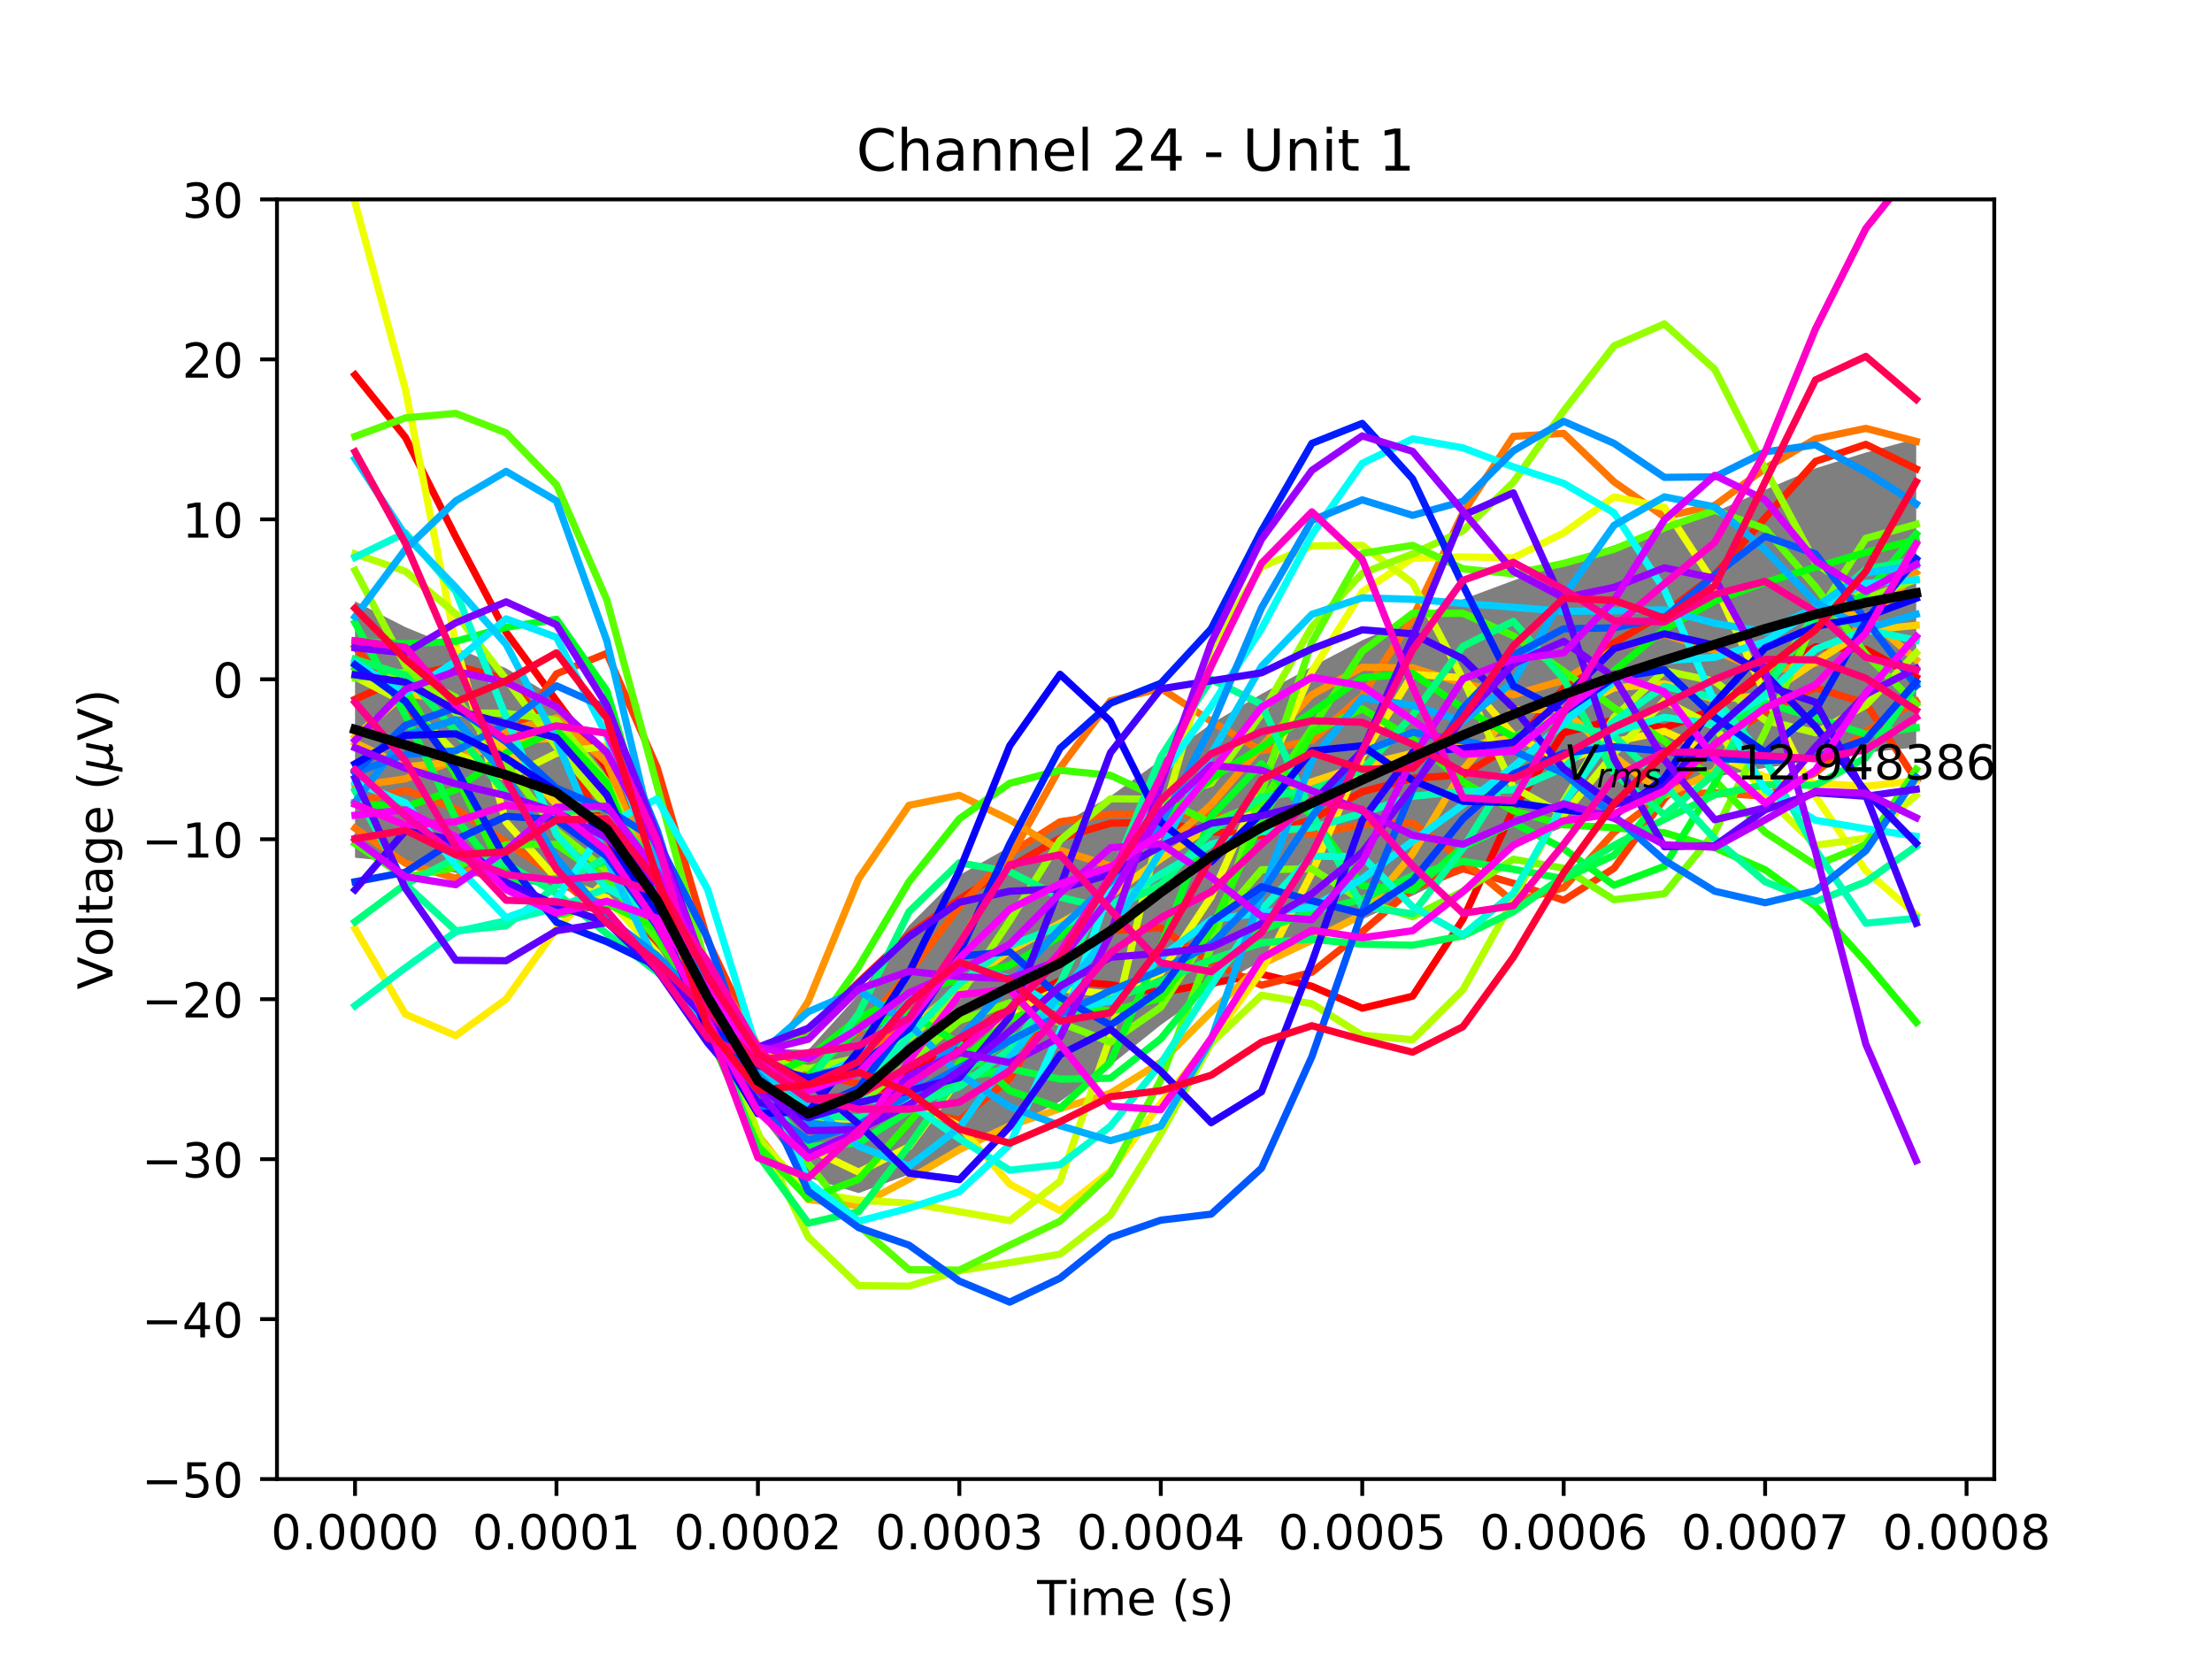 <?xml version="1.0" encoding="utf-8" standalone="no"?>
<!DOCTYPE svg PUBLIC "-//W3C//DTD SVG 1.1//EN"
  "http://www.w3.org/Graphics/SVG/1.1/DTD/svg11.dtd">
<!-- Created with matplotlib (http://matplotlib.org/) -->
<svg height="345pt" version="1.1" viewBox="0 0 460 345" width="460pt" xmlns="http://www.w3.org/2000/svg" xmlns:xlink="http://www.w3.org/1999/xlink">
 <defs>
  <style type="text/css">
*{stroke-linecap:butt;stroke-linejoin:round;}
  </style>
 </defs>
 <g id="figure_1">
  <g id="patch_1">
   <path d="M 0 345.6 
L 460.8 345.6 
L 460.8 0 
L 0 0 
z
" style="fill:#ffffff;"/>
  </g>
  <g id="axes_1">
   <g id="patch_2">
    <path d="M 57.6 307.584 
L 414.72 307.584 
L 414.72 41.472 
L 57.6 41.472 
z
" style="fill:#ffffff;"/>
   </g>
   <g id="PolyCollection_1">
    <defs>
     <path d="M 73.833 -220.546 
L 73.833 -167.225 
L 84.305 -166.167 
L 94.778 -164.087 
L 105.251 -162.27 
L 115.724 -161.106 
L 126.196 -157.62 
L 136.669 -147.287 
L 147.142 -131.19 
L 157.615 -114.188 
L 168.087 -100.697 
L 178.56 -97.482 
L 189.033 -101.374 
L 199.505 -106.611 
L 209.978 -111.155 
L 220.451 -116.549 
L 230.924 -124.055 
L 241.396 -132.462 
L 251.869 -139.888 
L 262.342 -145.801 
L 272.815 -150.277 
L 283.287 -154.394 
L 293.76 -159.344 
L 304.233 -164.485 
L 314.705 -169.201 
L 325.178 -173.625 
L 335.651 -177.684 
L 346.124 -181.234 
L 356.596 -184.041 
L 367.069 -185.913 
L 377.542 -187.47 
L 388.015 -189.095 
L 398.487 -190.177 
L 398.487 -254.376 
L 398.487 -254.376 
L 388.015 -251.493 
L 377.542 -248.212 
L 367.069 -243.757 
L 356.596 -239.107 
L 346.124 -235.398 
L 335.651 -232.201 
L 325.178 -228.712 
L 314.705 -224.873 
L 304.233 -220.968 
L 293.76 -217.044 
L 283.287 -212.456 
L 272.815 -206.945 
L 262.342 -201.287 
L 251.869 -195.074 
L 241.396 -187.563 
L 230.924 -180.003 
L 220.451 -174.066 
L 209.978 -169.503 
L 199.505 -163.593 
L 189.033 -153.128 
L 178.56 -138.813 
L 168.087 -127.26 
L 157.615 -127.556 
L 147.142 -145.307 
L 136.669 -169.403 
L 126.196 -188.691 
L 115.724 -200.399 
L 105.251 -206.629 
L 94.778 -210.858 
L 84.305 -215.186 
L 73.833 -220.546 
z
" id="m16f0169447"/>
    </defs>
    <g clip-path="url(#p990e59fdcc)">
     <use style="fill-opacity:0.5;" x="0" xlink:href="#m16f0169447" y="345.6"/>
    </g>
   </g>
   <g id="matplotlib.axis_1">
    <g id="xtick_1">
     <g id="line2d_1">
      <defs>
       <path d="M 0 0 
L 0 3.5 
" id="m1a6dd29494" style="stroke:#000000;stroke-width:0.8;"/>
      </defs>
      <g>
       <use style="stroke:#000000;stroke-width:0.8;" x="73.833" xlink:href="#m1a6dd29494" y="307.584"/>
      </g>
     </g>
     <g id="text_1">
      <!-- 0.0000 -->
      <defs>
       <path d="M 31.781 66.406 
Q 24.172 66.406 20.328 58.906 
Q 16.5 51.422 16.5 36.375 
Q 16.5 21.391 20.328 13.891 
Q 24.172 6.391 31.781 6.391 
Q 39.453 6.391 43.281 13.891 
Q 47.125 21.391 47.125 36.375 
Q 47.125 51.422 43.281 58.906 
Q 39.453 66.406 31.781 66.406 
z
M 31.781 74.219 
Q 44.047 74.219 50.516 64.516 
Q 56.984 54.828 56.984 36.375 
Q 56.984 17.969 50.516 8.266 
Q 44.047 -1.422 31.781 -1.422 
Q 19.531 -1.422 13.062 8.266 
Q 6.594 17.969 6.594 36.375 
Q 6.594 54.828 13.062 64.516 
Q 19.531 74.219 31.781 74.219 
z
" id="DejaVuSans-30"/>
       <path d="M 10.688 12.406 
L 21 12.406 
L 21 0 
L 10.688 0 
z
" id="DejaVuSans-2e"/>
      </defs>
      <g transform="translate(56.337 322.182)scale(0.1 -0.1)">
       <use xlink:href="#DejaVuSans-30"/>
       <use x="63.623" xlink:href="#DejaVuSans-2e"/>
       <use x="95.41" xlink:href="#DejaVuSans-30"/>
       <use x="159.033" xlink:href="#DejaVuSans-30"/>
       <use x="222.656" xlink:href="#DejaVuSans-30"/>
       <use x="286.279" xlink:href="#DejaVuSans-30"/>
      </g>
     </g>
    </g>
    <g id="xtick_2">
     <g id="line2d_2">
      <g>
       <use style="stroke:#000000;stroke-width:0.8;" x="115.724" xlink:href="#m1a6dd29494" y="307.584"/>
      </g>
     </g>
     <g id="text_2">
      <!-- 0.0001 -->
      <defs>
       <path d="M 12.406 8.297 
L 28.516 8.297 
L 28.516 63.922 
L 10.984 60.406 
L 10.984 69.391 
L 28.422 72.906 
L 38.281 72.906 
L 38.281 8.297 
L 54.391 8.297 
L 54.391 0 
L 12.406 0 
z
" id="DejaVuSans-31"/>
      </defs>
      <g transform="translate(98.228 322.182)scale(0.1 -0.1)">
       <use xlink:href="#DejaVuSans-30"/>
       <use x="63.623" xlink:href="#DejaVuSans-2e"/>
       <use x="95.41" xlink:href="#DejaVuSans-30"/>
       <use x="159.033" xlink:href="#DejaVuSans-30"/>
       <use x="222.656" xlink:href="#DejaVuSans-30"/>
       <use x="286.279" xlink:href="#DejaVuSans-31"/>
      </g>
     </g>
    </g>
    <g id="xtick_3">
     <g id="line2d_3">
      <g>
       <use style="stroke:#000000;stroke-width:0.8;" x="157.615" xlink:href="#m1a6dd29494" y="307.584"/>
      </g>
     </g>
     <g id="text_3">
      <!-- 0.0002 -->
      <defs>
       <path d="M 19.188 8.297 
L 53.609 8.297 
L 53.609 0 
L 7.328 0 
L 7.328 8.297 
Q 12.938 14.109 22.625 23.891 
Q 32.328 33.688 34.812 36.531 
Q 39.547 41.844 41.422 45.531 
Q 43.312 49.219 43.312 52.781 
Q 43.312 58.594 39.234 62.25 
Q 35.156 65.922 28.609 65.922 
Q 23.969 65.922 18.812 64.312 
Q 13.672 62.703 7.812 59.422 
L 7.812 69.391 
Q 13.766 71.781 18.938 73 
Q 24.125 74.219 28.422 74.219 
Q 39.75 74.219 46.484 68.547 
Q 53.219 62.891 53.219 53.422 
Q 53.219 48.922 51.531 44.891 
Q 49.859 40.875 45.406 35.406 
Q 44.188 33.984 37.641 27.219 
Q 31.109 20.453 19.188 8.297 
z
" id="DejaVuSans-32"/>
      </defs>
      <g transform="translate(140.119 322.182)scale(0.1 -0.1)">
       <use xlink:href="#DejaVuSans-30"/>
       <use x="63.623" xlink:href="#DejaVuSans-2e"/>
       <use x="95.41" xlink:href="#DejaVuSans-30"/>
       <use x="159.033" xlink:href="#DejaVuSans-30"/>
       <use x="222.656" xlink:href="#DejaVuSans-30"/>
       <use x="286.279" xlink:href="#DejaVuSans-32"/>
      </g>
     </g>
    </g>
    <g id="xtick_4">
     <g id="line2d_4">
      <g>
       <use style="stroke:#000000;stroke-width:0.8;" x="199.505" xlink:href="#m1a6dd29494" y="307.584"/>
      </g>
     </g>
     <g id="text_4">
      <!-- 0.0003 -->
      <defs>
       <path d="M 40.578 39.312 
Q 47.656 37.797 51.625 33 
Q 55.609 28.219 55.609 21.188 
Q 55.609 10.406 48.188 4.484 
Q 40.766 -1.422 27.094 -1.422 
Q 22.516 -1.422 17.656 -0.516 
Q 12.797 0.391 7.625 2.203 
L 7.625 11.719 
Q 11.719 9.328 16.594 8.109 
Q 21.484 6.891 26.812 6.891 
Q 36.078 6.891 40.938 10.547 
Q 45.797 14.203 45.797 21.188 
Q 45.797 27.641 41.281 31.266 
Q 36.766 34.906 28.719 34.906 
L 20.219 34.906 
L 20.219 43.016 
L 29.109 43.016 
Q 36.375 43.016 40.234 45.922 
Q 44.094 48.828 44.094 54.297 
Q 44.094 59.906 40.109 62.906 
Q 36.141 65.922 28.719 65.922 
Q 24.656 65.922 20.016 65.031 
Q 15.375 64.156 9.812 62.312 
L 9.812 71.094 
Q 15.438 72.656 20.344 73.438 
Q 25.25 74.219 29.594 74.219 
Q 40.828 74.219 47.359 69.109 
Q 53.906 64.016 53.906 55.328 
Q 53.906 49.266 50.438 45.094 
Q 46.969 40.922 40.578 39.312 
z
" id="DejaVuSans-33"/>
      </defs>
      <g transform="translate(182.01 322.182)scale(0.1 -0.1)">
       <use xlink:href="#DejaVuSans-30"/>
       <use x="63.623" xlink:href="#DejaVuSans-2e"/>
       <use x="95.41" xlink:href="#DejaVuSans-30"/>
       <use x="159.033" xlink:href="#DejaVuSans-30"/>
       <use x="222.656" xlink:href="#DejaVuSans-30"/>
       <use x="286.279" xlink:href="#DejaVuSans-33"/>
      </g>
     </g>
    </g>
    <g id="xtick_5">
     <g id="line2d_5">
      <g>
       <use style="stroke:#000000;stroke-width:0.8;" x="241.396" xlink:href="#m1a6dd29494" y="307.584"/>
      </g>
     </g>
     <g id="text_5">
      <!-- 0.0004 -->
      <defs>
       <path d="M 37.797 64.312 
L 12.891 25.391 
L 37.797 25.391 
z
M 35.203 72.906 
L 47.609 72.906 
L 47.609 25.391 
L 58.016 25.391 
L 58.016 17.188 
L 47.609 17.188 
L 47.609 0 
L 37.797 0 
L 37.797 17.188 
L 4.891 17.188 
L 4.891 26.703 
z
" id="DejaVuSans-34"/>
      </defs>
      <g transform="translate(223.901 322.182)scale(0.1 -0.1)">
       <use xlink:href="#DejaVuSans-30"/>
       <use x="63.623" xlink:href="#DejaVuSans-2e"/>
       <use x="95.41" xlink:href="#DejaVuSans-30"/>
       <use x="159.033" xlink:href="#DejaVuSans-30"/>
       <use x="222.656" xlink:href="#DejaVuSans-30"/>
       <use x="286.279" xlink:href="#DejaVuSans-34"/>
      </g>
     </g>
    </g>
    <g id="xtick_6">
     <g id="line2d_6">
      <g>
       <use style="stroke:#000000;stroke-width:0.8;" x="283.287" xlink:href="#m1a6dd29494" y="307.584"/>
      </g>
     </g>
     <g id="text_6">
      <!-- 0.0005 -->
      <defs>
       <path d="M 10.797 72.906 
L 49.516 72.906 
L 49.516 64.594 
L 19.828 64.594 
L 19.828 46.734 
Q 21.969 47.469 24.109 47.828 
Q 26.266 48.188 28.422 48.188 
Q 40.625 48.188 47.75 41.5 
Q 54.891 34.812 54.891 23.391 
Q 54.891 11.625 47.562 5.094 
Q 40.234 -1.422 26.906 -1.422 
Q 22.312 -1.422 17.547 -0.641 
Q 12.797 0.141 7.719 1.703 
L 7.719 11.625 
Q 12.109 9.234 16.797 8.062 
Q 21.484 6.891 26.703 6.891 
Q 35.156 6.891 40.078 11.328 
Q 45.016 15.766 45.016 23.391 
Q 45.016 31 40.078 35.438 
Q 35.156 39.891 26.703 39.891 
Q 22.75 39.891 18.812 39.016 
Q 14.891 38.141 10.797 36.281 
z
" id="DejaVuSans-35"/>
      </defs>
      <g transform="translate(265.792 322.182)scale(0.1 -0.1)">
       <use xlink:href="#DejaVuSans-30"/>
       <use x="63.623" xlink:href="#DejaVuSans-2e"/>
       <use x="95.41" xlink:href="#DejaVuSans-30"/>
       <use x="159.033" xlink:href="#DejaVuSans-30"/>
       <use x="222.656" xlink:href="#DejaVuSans-30"/>
       <use x="286.279" xlink:href="#DejaVuSans-35"/>
      </g>
     </g>
    </g>
    <g id="xtick_7">
     <g id="line2d_7">
      <g>
       <use style="stroke:#000000;stroke-width:0.8;" x="325.178" xlink:href="#m1a6dd29494" y="307.584"/>
      </g>
     </g>
     <g id="text_7">
      <!-- 0.0006 -->
      <defs>
       <path d="M 33.016 40.375 
Q 26.375 40.375 22.484 35.828 
Q 18.609 31.297 18.609 23.391 
Q 18.609 15.531 22.484 10.953 
Q 26.375 6.391 33.016 6.391 
Q 39.656 6.391 43.531 10.953 
Q 47.406 15.531 47.406 23.391 
Q 47.406 31.297 43.531 35.828 
Q 39.656 40.375 33.016 40.375 
z
M 52.594 71.297 
L 52.594 62.312 
Q 48.875 64.062 45.094 64.984 
Q 41.312 65.922 37.594 65.922 
Q 27.828 65.922 22.672 59.328 
Q 17.531 52.734 16.797 39.406 
Q 19.672 43.656 24.016 45.922 
Q 28.375 48.188 33.594 48.188 
Q 44.578 48.188 50.953 41.516 
Q 57.328 34.859 57.328 23.391 
Q 57.328 12.156 50.688 5.359 
Q 44.047 -1.422 33.016 -1.422 
Q 20.359 -1.422 13.672 8.266 
Q 6.984 17.969 6.984 36.375 
Q 6.984 53.656 15.188 63.938 
Q 23.391 74.219 37.203 74.219 
Q 40.922 74.219 44.703 73.484 
Q 48.484 72.75 52.594 71.297 
z
" id="DejaVuSans-36"/>
      </defs>
      <g transform="translate(307.683 322.182)scale(0.1 -0.1)">
       <use xlink:href="#DejaVuSans-30"/>
       <use x="63.623" xlink:href="#DejaVuSans-2e"/>
       <use x="95.41" xlink:href="#DejaVuSans-30"/>
       <use x="159.033" xlink:href="#DejaVuSans-30"/>
       <use x="222.656" xlink:href="#DejaVuSans-30"/>
       <use x="286.279" xlink:href="#DejaVuSans-36"/>
      </g>
     </g>
    </g>
    <g id="xtick_8">
     <g id="line2d_8">
      <g>
       <use style="stroke:#000000;stroke-width:0.8;" x="367.069" xlink:href="#m1a6dd29494" y="307.584"/>
      </g>
     </g>
     <g id="text_8">
      <!-- 0.0007 -->
      <defs>
       <path d="M 8.203 72.906 
L 55.078 72.906 
L 55.078 68.703 
L 28.609 0 
L 18.312 0 
L 43.219 64.594 
L 8.203 64.594 
z
" id="DejaVuSans-37"/>
      </defs>
      <g transform="translate(349.574 322.182)scale(0.1 -0.1)">
       <use xlink:href="#DejaVuSans-30"/>
       <use x="63.623" xlink:href="#DejaVuSans-2e"/>
       <use x="95.41" xlink:href="#DejaVuSans-30"/>
       <use x="159.033" xlink:href="#DejaVuSans-30"/>
       <use x="222.656" xlink:href="#DejaVuSans-30"/>
       <use x="286.279" xlink:href="#DejaVuSans-37"/>
      </g>
     </g>
    </g>
    <g id="xtick_9">
     <g id="line2d_9">
      <g>
       <use style="stroke:#000000;stroke-width:0.8;" x="408.96" xlink:href="#m1a6dd29494" y="307.584"/>
      </g>
     </g>
     <g id="text_9">
      <!-- 0.0008 -->
      <defs>
       <path d="M 31.781 34.625 
Q 24.75 34.625 20.719 30.859 
Q 16.703 27.094 16.703 20.516 
Q 16.703 13.922 20.719 10.156 
Q 24.75 6.391 31.781 6.391 
Q 38.812 6.391 42.859 10.172 
Q 46.922 13.969 46.922 20.516 
Q 46.922 27.094 42.891 30.859 
Q 38.875 34.625 31.781 34.625 
z
M 21.922 38.812 
Q 15.578 40.375 12.031 44.719 
Q 8.5 49.078 8.5 55.328 
Q 8.5 64.062 14.719 69.141 
Q 20.953 74.219 31.781 74.219 
Q 42.672 74.219 48.875 69.141 
Q 55.078 64.062 55.078 55.328 
Q 55.078 49.078 51.531 44.719 
Q 48 40.375 41.703 38.812 
Q 48.828 37.156 52.797 32.312 
Q 56.781 27.484 56.781 20.516 
Q 56.781 9.906 50.312 4.234 
Q 43.844 -1.422 31.781 -1.422 
Q 19.734 -1.422 13.25 4.234 
Q 6.781 9.906 6.781 20.516 
Q 6.781 27.484 10.781 32.312 
Q 14.797 37.156 21.922 38.812 
z
M 18.312 54.391 
Q 18.312 48.734 21.844 45.562 
Q 25.391 42.391 31.781 42.391 
Q 38.141 42.391 41.719 45.562 
Q 45.312 48.734 45.312 54.391 
Q 45.312 60.062 41.719 63.234 
Q 38.141 66.406 31.781 66.406 
Q 25.391 66.406 21.844 63.234 
Q 18.312 60.062 18.312 54.391 
z
" id="DejaVuSans-38"/>
      </defs>
      <g transform="translate(391.465 322.182)scale(0.1 -0.1)">
       <use xlink:href="#DejaVuSans-30"/>
       <use x="63.623" xlink:href="#DejaVuSans-2e"/>
       <use x="95.41" xlink:href="#DejaVuSans-30"/>
       <use x="159.033" xlink:href="#DejaVuSans-30"/>
       <use x="222.656" xlink:href="#DejaVuSans-30"/>
       <use x="286.279" xlink:href="#DejaVuSans-38"/>
      </g>
     </g>
    </g>
    <g id="text_10">
     <!-- Time (s) -->
     <defs>
      <path d="M -0.297 72.906 
L 61.375 72.906 
L 61.375 64.594 
L 35.5 64.594 
L 35.5 0 
L 25.594 0 
L 25.594 64.594 
L -0.297 64.594 
z
" id="DejaVuSans-54"/>
      <path d="M 9.422 54.688 
L 18.406 54.688 
L 18.406 0 
L 9.422 0 
z
M 9.422 75.984 
L 18.406 75.984 
L 18.406 64.594 
L 9.422 64.594 
z
" id="DejaVuSans-69"/>
      <path d="M 52 44.188 
Q 55.375 50.25 60.062 53.125 
Q 64.75 56 71.094 56 
Q 79.641 56 84.281 50.016 
Q 88.922 44.047 88.922 33.016 
L 88.922 0 
L 79.891 0 
L 79.891 32.719 
Q 79.891 40.578 77.094 44.375 
Q 74.312 48.188 68.609 48.188 
Q 61.625 48.188 57.562 43.547 
Q 53.516 38.922 53.516 30.906 
L 53.516 0 
L 44.484 0 
L 44.484 32.719 
Q 44.484 40.625 41.703 44.406 
Q 38.922 48.188 33.109 48.188 
Q 26.219 48.188 22.156 43.531 
Q 18.109 38.875 18.109 30.906 
L 18.109 0 
L 9.078 0 
L 9.078 54.688 
L 18.109 54.688 
L 18.109 46.188 
Q 21.188 51.219 25.484 53.609 
Q 29.781 56 35.688 56 
Q 41.656 56 45.828 52.969 
Q 50 49.953 52 44.188 
z
" id="DejaVuSans-6d"/>
      <path d="M 56.203 29.594 
L 56.203 25.203 
L 14.891 25.203 
Q 15.484 15.922 20.484 11.062 
Q 25.484 6.203 34.422 6.203 
Q 39.594 6.203 44.453 7.469 
Q 49.312 8.734 54.109 11.281 
L 54.109 2.781 
Q 49.266 0.734 44.188 -0.344 
Q 39.109 -1.422 33.891 -1.422 
Q 20.797 -1.422 13.156 6.188 
Q 5.516 13.812 5.516 26.812 
Q 5.516 40.234 12.766 48.109 
Q 20.016 56 32.328 56 
Q 43.359 56 49.781 48.891 
Q 56.203 41.797 56.203 29.594 
z
M 47.219 32.234 
Q 47.125 39.594 43.094 43.984 
Q 39.062 48.391 32.422 48.391 
Q 24.906 48.391 20.391 44.141 
Q 15.875 39.891 15.188 32.172 
z
" id="DejaVuSans-65"/>
      <path id="DejaVuSans-20"/>
      <path d="M 31 75.875 
Q 24.469 64.656 21.281 53.656 
Q 18.109 42.672 18.109 31.391 
Q 18.109 20.125 21.312 9.062 
Q 24.516 -2 31 -13.188 
L 23.188 -13.188 
Q 15.875 -1.703 12.234 9.375 
Q 8.594 20.453 8.594 31.391 
Q 8.594 42.281 12.203 53.312 
Q 15.828 64.359 23.188 75.875 
z
" id="DejaVuSans-28"/>
      <path d="M 44.281 53.078 
L 44.281 44.578 
Q 40.484 46.531 36.375 47.5 
Q 32.281 48.484 27.875 48.484 
Q 21.188 48.484 17.844 46.438 
Q 14.5 44.391 14.5 40.281 
Q 14.5 37.156 16.891 35.375 
Q 19.281 33.594 26.516 31.984 
L 29.594 31.297 
Q 39.156 29.25 43.188 25.516 
Q 47.219 21.781 47.219 15.094 
Q 47.219 7.469 41.188 3.016 
Q 35.156 -1.422 24.609 -1.422 
Q 20.219 -1.422 15.453 -0.562 
Q 10.688 0.297 5.422 2 
L 5.422 11.281 
Q 10.406 8.688 15.234 7.391 
Q 20.062 6.109 24.812 6.109 
Q 31.156 6.109 34.562 8.281 
Q 37.984 10.453 37.984 14.406 
Q 37.984 18.062 35.516 20.016 
Q 33.062 21.969 24.703 23.781 
L 21.578 24.516 
Q 13.234 26.266 9.516 29.906 
Q 5.812 33.547 5.812 39.891 
Q 5.812 47.609 11.281 51.797 
Q 16.75 56 26.812 56 
Q 31.781 56 36.172 55.266 
Q 40.578 54.547 44.281 53.078 
z
" id="DejaVuSans-73"/>
      <path d="M 8.016 75.875 
L 15.828 75.875 
Q 23.141 64.359 26.781 53.312 
Q 30.422 42.281 30.422 31.391 
Q 30.422 20.453 26.781 9.375 
Q 23.141 -1.703 15.828 -13.188 
L 8.016 -13.188 
Q 14.5 -2 17.703 9.062 
Q 20.906 20.125 20.906 31.391 
Q 20.906 42.672 17.703 53.656 
Q 14.5 64.656 8.016 75.875 
z
" id="DejaVuSans-29"/>
     </defs>
     <g transform="translate(215.677 335.861)scale(0.1 -0.1)">
      <use xlink:href="#DejaVuSans-54"/>
      <use x="61.037" xlink:href="#DejaVuSans-69"/>
      <use x="88.82" xlink:href="#DejaVuSans-6d"/>
      <use x="186.232" xlink:href="#DejaVuSans-65"/>
      <use x="247.756" xlink:href="#DejaVuSans-20"/>
      <use x="279.543" xlink:href="#DejaVuSans-28"/>
      <use x="318.557" xlink:href="#DejaVuSans-73"/>
      <use x="370.656" xlink:href="#DejaVuSans-29"/>
     </g>
    </g>
   </g>
   <g id="matplotlib.axis_2">
    <g id="ytick_1">
     <g id="line2d_10">
      <defs>
       <path d="M 0 0 
L -3.5 0 
" id="m8c7d1ee65b" style="stroke:#000000;stroke-width:0.8;"/>
      </defs>
      <g>
       <use style="stroke:#000000;stroke-width:0.8;" x="57.6" xlink:href="#m8c7d1ee65b" y="307.584"/>
      </g>
     </g>
     <g id="text_11">
      <!-- −50 -->
      <defs>
       <path d="M 10.594 35.5 
L 73.188 35.5 
L 73.188 27.203 
L 10.594 27.203 
z
" id="DejaVuSans-2212"/>
      </defs>
      <g transform="translate(29.495 311.383)scale(0.1 -0.1)">
       <use xlink:href="#DejaVuSans-2212"/>
       <use x="83.789" xlink:href="#DejaVuSans-35"/>
       <use x="147.412" xlink:href="#DejaVuSans-30"/>
      </g>
     </g>
    </g>
    <g id="ytick_2">
     <g id="line2d_11">
      <g>
       <use style="stroke:#000000;stroke-width:0.8;" x="57.6" xlink:href="#m8c7d1ee65b" y="274.32"/>
      </g>
     </g>
     <g id="text_12">
      <!-- −40 -->
      <g transform="translate(29.495 278.119)scale(0.1 -0.1)">
       <use xlink:href="#DejaVuSans-2212"/>
       <use x="83.789" xlink:href="#DejaVuSans-34"/>
       <use x="147.412" xlink:href="#DejaVuSans-30"/>
      </g>
     </g>
    </g>
    <g id="ytick_3">
     <g id="line2d_12">
      <g>
       <use style="stroke:#000000;stroke-width:0.8;" x="57.6" xlink:href="#m8c7d1ee65b" y="241.056"/>
      </g>
     </g>
     <g id="text_13">
      <!-- −30 -->
      <g transform="translate(29.495 244.855)scale(0.1 -0.1)">
       <use xlink:href="#DejaVuSans-2212"/>
       <use x="83.789" xlink:href="#DejaVuSans-33"/>
       <use x="147.412" xlink:href="#DejaVuSans-30"/>
      </g>
     </g>
    </g>
    <g id="ytick_4">
     <g id="line2d_13">
      <g>
       <use style="stroke:#000000;stroke-width:0.8;" x="57.6" xlink:href="#m8c7d1ee65b" y="207.792"/>
      </g>
     </g>
     <g id="text_14">
      <!-- −20 -->
      <g transform="translate(29.495 211.591)scale(0.1 -0.1)">
       <use xlink:href="#DejaVuSans-2212"/>
       <use x="83.789" xlink:href="#DejaVuSans-32"/>
       <use x="147.412" xlink:href="#DejaVuSans-30"/>
      </g>
     </g>
    </g>
    <g id="ytick_5">
     <g id="line2d_14">
      <g>
       <use style="stroke:#000000;stroke-width:0.8;" x="57.6" xlink:href="#m8c7d1ee65b" y="174.528"/>
      </g>
     </g>
     <g id="text_15">
      <!-- −10 -->
      <g transform="translate(29.495 178.327)scale(0.1 -0.1)">
       <use xlink:href="#DejaVuSans-2212"/>
       <use x="83.789" xlink:href="#DejaVuSans-31"/>
       <use x="147.412" xlink:href="#DejaVuSans-30"/>
      </g>
     </g>
    </g>
    <g id="ytick_6">
     <g id="line2d_15">
      <g>
       <use style="stroke:#000000;stroke-width:0.8;" x="57.6" xlink:href="#m8c7d1ee65b" y="141.264"/>
      </g>
     </g>
     <g id="text_16">
      <!-- 0 -->
      <g transform="translate(44.237 145.063)scale(0.1 -0.1)">
       <use xlink:href="#DejaVuSans-30"/>
      </g>
     </g>
    </g>
    <g id="ytick_7">
     <g id="line2d_16">
      <g>
       <use style="stroke:#000000;stroke-width:0.8;" x="57.6" xlink:href="#m8c7d1ee65b" y="108"/>
      </g>
     </g>
     <g id="text_17">
      <!-- 10 -->
      <g transform="translate(37.875 111.799)scale(0.1 -0.1)">
       <use xlink:href="#DejaVuSans-31"/>
       <use x="63.623" xlink:href="#DejaVuSans-30"/>
      </g>
     </g>
    </g>
    <g id="ytick_8">
     <g id="line2d_17">
      <g>
       <use style="stroke:#000000;stroke-width:0.8;" x="57.6" xlink:href="#m8c7d1ee65b" y="74.736"/>
      </g>
     </g>
     <g id="text_18">
      <!-- 20 -->
      <g transform="translate(37.875 78.535)scale(0.1 -0.1)">
       <use xlink:href="#DejaVuSans-32"/>
       <use x="63.623" xlink:href="#DejaVuSans-30"/>
      </g>
     </g>
    </g>
    <g id="ytick_9">
     <g id="line2d_18">
      <g>
       <use style="stroke:#000000;stroke-width:0.8;" x="57.6" xlink:href="#m8c7d1ee65b" y="41.472"/>
      </g>
     </g>
     <g id="text_19">
      <!-- 30 -->
      <g transform="translate(37.875 45.271)scale(0.1 -0.1)">
       <use xlink:href="#DejaVuSans-33"/>
       <use x="63.623" xlink:href="#DejaVuSans-30"/>
      </g>
     </g>
    </g>
    <g id="text_20">
     <!-- Voltage ($\mu$V) -->
     <defs>
      <path d="M 28.609 0 
L 0.781 72.906 
L 11.078 72.906 
L 34.188 11.531 
L 57.328 72.906 
L 67.578 72.906 
L 39.797 0 
z
" id="DejaVuSans-56"/>
      <path d="M 30.609 48.391 
Q 23.391 48.391 19.188 42.75 
Q 14.984 37.109 14.984 27.297 
Q 14.984 17.484 19.156 11.844 
Q 23.344 6.203 30.609 6.203 
Q 37.797 6.203 41.984 11.859 
Q 46.188 17.531 46.188 27.297 
Q 46.188 37.016 41.984 42.703 
Q 37.797 48.391 30.609 48.391 
z
M 30.609 56 
Q 42.328 56 49.016 48.375 
Q 55.719 40.766 55.719 27.297 
Q 55.719 13.875 49.016 6.219 
Q 42.328 -1.422 30.609 -1.422 
Q 18.844 -1.422 12.172 6.219 
Q 5.516 13.875 5.516 27.297 
Q 5.516 40.766 12.172 48.375 
Q 18.844 56 30.609 56 
z
" id="DejaVuSans-6f"/>
      <path d="M 9.422 75.984 
L 18.406 75.984 
L 18.406 0 
L 9.422 0 
z
" id="DejaVuSans-6c"/>
      <path d="M 18.312 70.219 
L 18.312 54.688 
L 36.812 54.688 
L 36.812 47.703 
L 18.312 47.703 
L 18.312 18.016 
Q 18.312 11.328 20.141 9.422 
Q 21.969 7.516 27.594 7.516 
L 36.812 7.516 
L 36.812 0 
L 27.594 0 
Q 17.188 0 13.234 3.875 
Q 9.281 7.766 9.281 18.016 
L 9.281 47.703 
L 2.688 47.703 
L 2.688 54.688 
L 9.281 54.688 
L 9.281 70.219 
z
" id="DejaVuSans-74"/>
      <path d="M 34.281 27.484 
Q 23.391 27.484 19.188 25 
Q 14.984 22.516 14.984 16.5 
Q 14.984 11.719 18.141 8.906 
Q 21.297 6.109 26.703 6.109 
Q 34.188 6.109 38.703 11.406 
Q 43.219 16.703 43.219 25.484 
L 43.219 27.484 
z
M 52.203 31.203 
L 52.203 0 
L 43.219 0 
L 43.219 8.297 
Q 40.141 3.328 35.547 0.953 
Q 30.953 -1.422 24.312 -1.422 
Q 15.922 -1.422 10.953 3.297 
Q 6 8.016 6 15.922 
Q 6 25.141 12.172 29.828 
Q 18.359 34.516 30.609 34.516 
L 43.219 34.516 
L 43.219 35.406 
Q 43.219 41.609 39.141 45 
Q 35.062 48.391 27.688 48.391 
Q 23 48.391 18.547 47.266 
Q 14.109 46.141 10.016 43.891 
L 10.016 52.203 
Q 14.938 54.109 19.578 55.047 
Q 24.219 56 28.609 56 
Q 40.484 56 46.344 49.844 
Q 52.203 43.703 52.203 31.203 
z
" id="DejaVuSans-61"/>
      <path d="M 45.406 27.984 
Q 45.406 37.75 41.375 43.109 
Q 37.359 48.484 30.078 48.484 
Q 22.859 48.484 18.828 43.109 
Q 14.797 37.75 14.797 27.984 
Q 14.797 18.266 18.828 12.891 
Q 22.859 7.516 30.078 7.516 
Q 37.359 7.516 41.375 12.891 
Q 45.406 18.266 45.406 27.984 
z
M 54.391 6.781 
Q 54.391 -7.172 48.188 -13.984 
Q 42 -20.797 29.203 -20.797 
Q 24.469 -20.797 20.266 -20.094 
Q 16.062 -19.391 12.109 -17.922 
L 12.109 -9.188 
Q 16.062 -11.328 19.922 -12.344 
Q 23.781 -13.375 27.781 -13.375 
Q 36.625 -13.375 41.016 -8.766 
Q 45.406 -4.156 45.406 5.172 
L 45.406 9.625 
Q 42.625 4.781 38.281 2.391 
Q 33.938 0 27.875 0 
Q 17.828 0 11.672 7.656 
Q 5.516 15.328 5.516 27.984 
Q 5.516 40.672 11.672 48.328 
Q 17.828 56 27.875 56 
Q 33.938 56 38.281 53.609 
Q 42.625 51.219 45.406 46.391 
L 45.406 54.688 
L 54.391 54.688 
z
" id="DejaVuSans-67"/>
      <path d="M -1.312 -20.797 
L 13.375 54.688 
L 22.406 54.688 
L 15.766 20.656 
Q 15.578 19.625 15.422 18.359 
Q 15.281 17.094 15.281 15.828 
Q 15.281 11.281 18.141 8.828 
Q 21 6.391 26.312 6.391 
Q 33.547 6.391 37.984 10.484 
Q 42.438 14.594 44 22.797 
L 50.203 54.688 
L 59.188 54.688 
L 51.031 12.641 
Q 50.828 11.719 50.75 11.031 
Q 50.688 10.359 50.688 9.812 
Q 50.688 8.297 51.297 7.594 
Q 51.906 6.891 53.219 6.891 
Q 53.719 6.891 54.562 7.125 
Q 55.422 7.375 56.984 8.016 
L 55.609 0.781 
Q 53.469 -0.297 51.516 -0.859 
Q 49.562 -1.422 47.703 -1.422 
Q 44.484 -1.422 42.656 0.625 
Q 40.828 2.688 40.828 6.297 
Q 38.094 2.391 34.297 0.484 
Q 30.516 -1.422 25.391 -1.422 
Q 20.844 -1.422 17.453 0.672 
Q 14.062 2.781 12.984 6.203 
L 7.719 -20.797 
z
" id="DejaVuSans-Oblique-3bc"/>
     </defs>
     <g transform="translate(23.395 205.778)rotate(-90)scale(0.1 -0.1)">
      <use transform="translate(0 0.016)" xlink:href="#DejaVuSans-56"/>
      <use transform="translate(68.408 0.016)" xlink:href="#DejaVuSans-6f"/>
      <use transform="translate(129.59 0.016)" xlink:href="#DejaVuSans-6c"/>
      <use transform="translate(157.373 0.016)" xlink:href="#DejaVuSans-74"/>
      <use transform="translate(196.582 0.016)" xlink:href="#DejaVuSans-61"/>
      <use transform="translate(257.861 0.016)" xlink:href="#DejaVuSans-67"/>
      <use transform="translate(321.338 0.016)" xlink:href="#DejaVuSans-65"/>
      <use transform="translate(382.861 0.016)" xlink:href="#DejaVuSans-20"/>
      <use transform="translate(414.648 0.016)" xlink:href="#DejaVuSans-28"/>
      <use transform="translate(453.662 0.016)" xlink:href="#DejaVuSans-Oblique-3bc"/>
      <use transform="translate(517.285 0.016)" xlink:href="#DejaVuSans-56"/>
      <use transform="translate(585.693 0.016)" xlink:href="#DejaVuSans-29"/>
     </g>
    </g>
   </g>
   <g id="line2d_19">
    <path clip-path="url(#p990e59fdcc)" d="M 73.833 151.715 
L 84.305 154.923 
L 94.778 158.128 
L 105.251 161.15 
L 115.724 164.847 
L 126.196 172.444 
L 136.669 187.255 
L 147.142 207.351 
L 157.615 224.728 
L 168.087 231.621 
L 178.56 227.453 
L 189.033 218.349 
L 199.505 210.498 
L 209.978 205.271 
L 220.451 200.292 
L 230.924 193.571 
L 241.396 185.587 
L 251.869 178.119 
L 262.342 172.056 
L 272.815 166.989 
L 283.287 162.175 
L 293.76 157.406 
L 304.233 152.873 
L 314.705 148.563 
L 325.178 144.432 
L 335.651 140.658 
L 346.124 137.284 
L 356.596 134.026 
L 367.069 130.765 
L 377.542 127.759 
L 388.015 125.306 
L 398.487 123.324 
" style="fill:none;stroke:#000000;stroke-linecap:square;stroke-width:1.5;"/>
   </g>
   <g id="line2d_20">
    <path clip-path="url(#p990e59fdcc)" d="M 73.833 77.958 
L 84.305 90.952 
L 94.778 111.638 
L 105.251 131.493 
L 115.724 145.734 
L 126.196 159.767 
L 136.669 180.349 
L 147.142 204.05 
L 157.615 222.553 
L 168.087 230.869 
L 178.56 229.102 
L 189.033 223.281 
L 199.505 216.836 
L 209.978 209.247 
L 220.451 203.946 
L 230.924 204.777 
L 241.396 206.441 
L 251.869 204.466 
L 262.342 202.595 
L 272.815 205.089 
L 283.287 209.663 
L 293.76 207.168 
L 304.233 191.16 
L 314.705 168.291 
L 325.178 152.387 
L 335.651 149.684 
L 346.124 151.347 
L 356.596 147.501 
L 367.069 140.017 
L 377.542 134.507 
L 388.015 135.027 
L 398.487 140.848 
" style="fill:none;stroke:#ff0000;stroke-linecap:square;stroke-width:1.5;"/>
   </g>
   <g id="line2d_21">
    <path clip-path="url(#p990e59fdcc)" d="M 73.833 145.422 
L 84.305 140.744 
L 94.778 138.457 
L 105.251 141.264 
L 115.724 152.491 
L 126.196 173.592 
L 136.669 198.436 
L 147.142 216.004 
L 157.615 220.37 
L 168.087 214.549 
L 178.56 204.258 
L 189.033 194.382 
L 199.505 187.002 
L 209.978 180.349 
L 220.451 174.32 
L 230.924 171.202 
L 241.396 170.994 
L 251.869 172.969 
L 262.342 173.8 
L 272.815 170.37 
L 283.287 164.653 
L 293.76 161.846 
L 304.233 161.118 
L 314.705 154.881 
L 325.178 143.135 
L 335.651 133.676 
L 346.124 127.543 
L 356.596 119.538 
L 367.069 107.688 
L 377.542 95.942 
L 388.015 92.407 
L 398.487 97.501 
" style="fill:none;stroke:#ff1e00;stroke-linecap:square;stroke-width:1.5;"/>
   </g>
   <g id="line2d_22">
    <path clip-path="url(#p990e59fdcc)" d="M 73.833 134.507 
L 84.305 147.085 
L 94.778 157.376 
L 105.251 155.193 
L 115.724 140.121 
L 126.196 135.859 
L 136.669 159.663 
L 147.142 195.526 
L 157.615 217.667 
L 168.087 223.177 
L 178.56 225.36 
L 189.033 230.765 
L 199.505 232.948 
L 209.978 224.32 
L 220.451 206.96 
L 230.924 193.551 
L 241.396 192.927 
L 251.869 200.204 
L 262.342 204.881 
L 272.815 202.179 
L 283.287 193.759 
L 293.76 184.715 
L 304.233 180.661 
L 314.705 183.676 
L 325.178 187.21 
L 335.651 180.557 
L 346.124 166.108 
L 356.596 154.778 
L 367.069 148.021 
L 377.542 143.031 
L 388.015 146.254 
L 398.487 162.262 
" style="fill:none;stroke:#ff3b00;stroke-linecap:square;stroke-width:1.5;"/>
   </g>
   <g id="line2d_23">
    <path clip-path="url(#p990e59fdcc)" d="M 73.833 166.836 
L 84.305 164.341 
L 94.778 168.187 
L 105.251 175.152 
L 115.724 182.116 
L 126.196 191.056 
L 136.669 201.763 
L 147.142 211.742 
L 157.615 218.603 
L 168.087 220.162 
L 178.56 214.653 
L 189.033 202.283 
L 199.505 188.561 
L 209.978 177.543 
L 220.451 170.89 
L 230.924 169.331 
L 241.396 169.331 
L 251.869 169.434 
L 262.342 171.617 
L 272.815 173.488 
L 283.287 171.513 
L 293.76 171.098 
L 304.233 178.894 
L 314.705 187.522 
L 325.178 184.611 
L 335.651 173.073 
L 346.124 165.173 
L 356.596 164.861 
L 367.069 165.588 
L 377.542 160.703 
L 388.015 152.075 
L 398.487 145.838 
" style="fill:none;stroke:#ff5900;stroke-linecap:square;stroke-width:1.5;"/>
   </g>
   <g id="line2d_24">
    <path clip-path="url(#p990e59fdcc)" d="M 73.833 172.241 
L 84.305 179.518 
L 94.778 182.636 
L 105.251 177.023 
L 115.724 169.019 
L 126.196 170.266 
L 136.669 184.923 
L 147.142 206.337 
L 157.615 221.513 
L 168.087 225.152 
L 178.56 221.617 
L 189.033 211.638 
L 199.505 196.357 
L 209.978 178.374 
L 220.451 159.663 
L 230.924 145.734 
L 241.396 143.135 
L 251.869 149.996 
L 262.342 156.129 
L 272.815 153.946 
L 283.287 144.694 
L 293.76 128.478 
L 304.233 106.649 
L 314.705 90.744 
L 325.178 90.121 
L 335.651 100.204 
L 346.124 107.48 
L 356.596 105.089 
L 367.069 97.397 
L 377.542 91.264 
L 388.015 89.081 
L 398.487 91.784 
" style="fill:none;stroke:#ff7600;stroke-linecap:square;stroke-width:1.5;"/>
   </g>
   <g id="line2d_25">
    <path clip-path="url(#p990e59fdcc)" d="M 73.833 163.509 
L 84.305 161.95 
L 94.778 158.104 
L 105.251 152.075 
L 115.724 149.268 
L 126.196 158.624 
L 136.669 184.091 
L 147.142 213.717 
L 157.615 224.528 
L 168.087 208.208 
L 178.56 182.74 
L 189.033 167.459 
L 199.505 165.38 
L 209.978 170.474 
L 220.451 176.815 
L 230.924 180.037 
L 241.396 176.711 
L 251.869 167.355 
L 262.342 155.193 
L 272.815 144.486 
L 283.287 138.769 
L 293.76 138.873 
L 304.233 142.096 
L 314.705 144.486 
L 325.178 141.472 
L 335.651 135.027 
L 346.124 131.909 
L 356.596 135.339 
L 367.069 139.705 
L 377.542 137.938 
L 388.015 129.31 
L 398.487 119.123 
" style="fill:none;stroke:#ff9400;stroke-linecap:square;stroke-width:1.5;"/>
   </g>
   <g id="line2d_26">
    <path clip-path="url(#p990e59fdcc)" d="M 73.833 154.466 
L 84.305 159.455 
L 94.778 158.416 
L 105.251 154.05 
L 115.724 153.53 
L 126.196 162.886 
L 136.669 184.091 
L 147.142 211.742 
L 157.615 235.962 
L 168.087 249.476 
L 178.56 250.723 
L 189.033 245.214 
L 199.505 239.081 
L 209.978 234.091 
L 220.451 230.557 
L 230.924 227.335 
L 241.396 220.89 
L 251.869 210.391 
L 262.342 200.516 
L 272.815 195.526 
L 283.287 190.224 
L 293.76 177.543 
L 304.233 160.079 
L 314.705 147.605 
L 325.178 147.501 
L 335.651 157.272 
L 346.124 165.38 
L 356.596 160.391 
L 367.069 143.031 
L 377.542 127.647 
L 388.015 128.062 
L 398.487 137.21 
" style="fill:none;stroke:#ffb100;stroke-linecap:square;stroke-width:1.5;"/>
   </g>
   <g id="line2d_27">
    <path clip-path="url(#p990e59fdcc)" d="M 73.833 153.218 
L 84.305 144.175 
L 94.778 145.838 
L 105.251 156.129 
L 115.724 167.251 
L 126.196 173.592 
L 136.669 182.428 
L 147.142 199.996 
L 157.615 217.563 
L 168.087 224.528 
L 178.56 221.409 
L 189.033 214.029 
L 199.505 205.401 
L 209.978 197.709 
L 220.451 191.992 
L 230.924 186.17 
L 241.396 178.582 
L 251.869 171.721 
L 262.342 166.732 
L 272.815 162.574 
L 283.287 159.143 
L 293.76 156.649 
L 304.233 155.401 
L 314.705 153.322 
L 325.178 148.437 
L 335.651 143.031 
L 346.124 142.2 
L 356.596 145.422 
L 367.069 144.694 
L 377.542 137.626 
L 388.015 131.077 
L 398.487 130.037 
" style="fill:none;stroke:#ffcf00;stroke-linecap:square;stroke-width:1.5;"/>
   </g>
   <g id="line2d_28">
    <path clip-path="url(#p990e59fdcc)" d="M 73.833 193.135 
L 84.305 210.911 
L 94.778 215.38 
L 105.251 207.792 
L 115.724 193.135 
L 126.196 182.948 
L 136.669 187.522 
L 147.142 204.57 
L 157.615 222.553 
L 168.087 232.948 
L 178.56 232.636 
L 189.033 228.998 
L 199.505 234.091 
L 209.978 246.254 
L 220.451 251.763 
L 230.924 243.551 
L 241.396 229.414 
L 251.869 216.42 
L 262.342 201.971 
L 272.815 181.493 
L 283.287 157.272 
L 293.76 140.225 
L 304.233 140.952 
L 314.705 152.802 
L 325.178 158.416 
L 335.651 154.258 
L 346.124 152.075 
L 356.596 156.857 
L 367.069 161.534 
L 377.542 162.886 
L 388.015 163.509 
L 398.487 162.366 
" style="fill:none;stroke:#ffec00;stroke-linecap:square;stroke-width:1.5;"/>
   </g>
   <g id="line2d_29">
    <path clip-path="url(#p990e59fdcc)" d="M 73.833 42.096 
L 84.305 80.973 
L 94.778 133.988 
L 105.251 170.994 
L 115.724 182.74 
L 126.196 186.69 
L 136.669 198.125 
L 147.142 214.549 
L 157.615 228.686 
L 168.087 238.769 
L 178.56 243.759 
L 189.033 238.457 
L 199.505 224.216 
L 209.978 210.599 
L 220.451 205.609 
L 230.924 206.752 
L 241.396 202.283 
L 251.869 186.482 
L 262.342 163.094 
L 272.815 139.601 
L 283.287 123.073 
L 293.76 116.108 
L 304.233 115.796 
L 314.705 116.004 
L 325.178 110.807 
L 335.651 103.322 
L 346.124 105.505 
L 356.596 121.513 
L 367.069 144.382 
L 377.542 165.588 
L 388.015 181.077 
L 398.487 190.224 
" style="fill:none;stroke:#eeff00;stroke-linecap:square;stroke-width:1.5;"/>
   </g>
   <g id="line2d_30">
    <path clip-path="url(#p990e59fdcc)" d="M 73.833 140.744 
L 84.305 146.15 
L 94.778 156.649 
L 105.251 161.846 
L 115.724 156.649 
L 126.196 155.089 
L 136.669 174.424 
L 147.142 208.624 
L 157.615 236.794 
L 168.087 247.917 
L 178.56 249.58 
L 189.033 250.204 
L 199.505 251.971 
L 209.978 253.842 
L 220.451 245.63 
L 230.924 215.588 
L 241.396 171.202 
L 251.869 134.611 
L 262.342 117.875 
L 272.815 113.509 
L 283.287 113.405 
L 293.76 121.202 
L 304.233 141.264 
L 314.705 163.717 
L 325.178 169.434 
L 335.651 156.649 
L 346.124 145.734 
L 356.596 151.139 
L 367.069 165.484 
L 377.542 175.775 
L 388.015 174.32 
L 398.487 165.38 
" style="fill:none;stroke:#d1ff00;stroke-linecap:square;stroke-width:1.5;"/>
   </g>
   <g id="line2d_31">
    <path clip-path="url(#p990e59fdcc)" d="M 73.833 115.173 
L 84.305 118.811 
L 94.778 127.647 
L 105.251 141.264 
L 115.724 155.297 
L 126.196 167.771 
L 136.669 183.883 
L 147.142 208.104 
L 157.615 235.547 
L 168.087 257.272 
L 178.56 267.355 
L 189.033 267.459 
L 199.505 264.237 
L 209.978 262.574 
L 220.451 260.807 
L 230.924 252.698 
L 241.396 235.755 
L 251.869 216.94 
L 262.342 206.96 
L 272.815 208.728 
L 283.287 215.276 
L 293.76 216.212 
L 304.233 205.817 
L 314.705 187.106 
L 325.178 166.628 
L 335.651 149.164 
L 346.124 139.497 
L 356.596 141.68 
L 367.069 149.788 
L 377.542 152.387 
L 388.015 146.669 
L 398.487 135.755 
" style="fill:none;stroke:#b3ff00;stroke-linecap:square;stroke-width:1.5;"/>
   </g>
   <g id="line2d_32">
    <path clip-path="url(#p990e59fdcc)" d="M 73.833 118.603 
L 84.305 138.353 
L 94.778 148.229 
L 105.251 148.333 
L 115.724 149.788 
L 126.196 162.574 
L 136.669 185.443 
L 147.142 207.792 
L 157.615 220.266 
L 168.087 222.241 
L 178.56 219.954 
L 189.033 215.9 
L 199.505 207.064 
L 209.978 191.472 
L 220.451 174.736 
L 230.924 166.108 
L 241.396 166.212 
L 251.869 162.886 
L 262.342 148.437 
L 272.815 130.349 
L 283.287 119.227 
L 293.76 115.173 
L 304.233 110.391 
L 314.705 100.308 
L 325.178 85.443 
L 335.651 71.929 
L 346.124 67.356 
L 356.596 76.815 
L 367.069 97.501 
L 377.542 117.044 
L 388.015 124.528 
L 398.487 120.474 
" style="fill:none;stroke:#96ff00;stroke-linecap:square;stroke-width:1.5;"/>
   </g>
   <g id="line2d_33">
    <path clip-path="url(#p990e59fdcc)" d="M 73.833 140.952 
L 84.305 139.809 
L 94.778 145.006 
L 105.251 159.039 
L 115.724 172.761 
L 126.196 181.077 
L 136.669 190.744 
L 147.142 207.584 
L 157.615 225.152 
L 168.087 233.052 
L 178.56 229.725 
L 189.033 221.098 
L 199.505 212.262 
L 209.978 208.52 
L 220.451 212.678 
L 230.924 216.732 
L 241.396 209.455 
L 251.869 193.135 
L 262.342 180.869 
L 272.815 180.661 
L 283.287 187.314 
L 293.76 190.64 
L 304.233 185.339 
L 314.705 178.686 
L 325.178 180.557 
L 335.651 187.106 
L 346.124 185.859 
L 356.596 173.073 
L 367.069 152.179 
L 377.542 128.478 
L 388.015 111.95 
L 398.487 109.04 
" style="fill:none;stroke:#78ff00;stroke-linecap:square;stroke-width:1.5;"/>
   </g>
   <g id="line2d_34">
    <path clip-path="url(#p990e59fdcc)" d="M 73.833 90.744 
L 84.305 86.898 
L 94.778 85.963 
L 105.251 90.017 
L 115.724 100.827 
L 126.196 124.736 
L 136.669 163.509 
L 147.142 202.075 
L 157.615 227.023 
L 168.087 241.992 
L 178.56 254.881 
L 189.033 264.029 
L 199.505 264.133 
L 209.978 258.935 
L 220.451 253.946 
L 230.924 244.071 
L 241.396 224.528 
L 251.869 196.981 
L 262.342 164.653 
L 272.815 133.572 
L 283.287 115.069 
L 293.76 113.405 
L 304.233 118.291 
L 314.705 119.331 
L 325.178 117.148 
L 335.651 114.237 
L 346.124 109.767 
L 356.596 106.129 
L 367.069 109.975 
L 377.542 122.033 
L 388.015 136.066 
L 398.487 146.462 
" style="fill:none;stroke:#5bff00;stroke-linecap:square;stroke-width:1.5;"/>
   </g>
   <g id="line2d_35">
    <path clip-path="url(#p990e59fdcc)" d="M 73.833 175.464 
L 84.305 182.428 
L 94.778 180.349 
L 105.251 175.671 
L 115.724 175.567 
L 126.196 182.844 
L 136.669 195.422 
L 147.142 209.143 
L 157.615 218.187 
L 168.087 215.692 
L 178.56 201.035 
L 189.033 183.364 
L 199.505 170.266 
L 209.978 162.886 
L 220.451 160.183 
L 230.924 161.222 
L 241.396 166.108 
L 251.869 171.098 
L 262.342 166.94 
L 272.815 151.451 
L 283.287 135.443 
L 293.76 127.543 
L 304.233 127.543 
L 314.705 132.22 
L 325.178 139.601 
L 335.651 147.189 
L 346.124 154.05 
L 356.596 162.262 
L 367.069 173.073 
L 377.542 179.933 
L 388.015 175.671 
L 398.487 159.975 
" style="fill:none;stroke:#3dff00;stroke-linecap:square;stroke-width:1.5;"/>
   </g>
   <g id="line2d_36">
    <path clip-path="url(#p990e59fdcc)" d="M 73.833 138.873 
L 84.305 143.239 
L 94.778 161.222 
L 105.251 182.22 
L 115.724 190.328 
L 126.196 187.834 
L 136.669 193.135 
L 147.142 214.341 
L 157.615 238.249 
L 168.087 249.268 
L 178.56 245.214 
L 189.033 233.468 
L 199.505 220.994 
L 209.978 211.95 
L 220.451 208.935 
L 230.924 210.287 
L 241.396 207.584 
L 251.869 193.343 
L 262.342 170.578 
L 272.815 152.387 
L 283.287 147.397 
L 293.76 153.634 
L 304.233 162.574 
L 314.705 168.603 
L 325.178 171.513 
L 335.651 172.137 
L 346.124 173.177 
L 356.596 176.295 
L 367.069 180.869 
L 377.542 188.457 
L 388.015 200.1 
L 398.487 212.574 
" style="fill:none;stroke:#20ff00;stroke-linecap:square;stroke-width:1.5;"/>
   </g>
   <g id="line2d_37">
    <path clip-path="url(#p990e59fdcc)" d="M 73.833 167.148 
L 84.305 167.771 
L 94.778 164.237 
L 105.251 156.545 
L 115.724 151.867 
L 126.196 162.782 
L 136.669 189.601 
L 147.142 215.38 
L 157.615 224.84 
L 168.087 219.954 
L 178.56 211.742 
L 189.033 206.441 
L 199.505 203.634 
L 209.978 200.723 
L 220.451 194.694 
L 230.924 183.676 
L 241.396 171.202 
L 251.869 161.846 
L 262.342 155.401 
L 272.815 148.125 
L 283.287 140.952 
L 293.76 140.017 
L 304.233 147.293 
L 314.705 153.218 
L 325.178 149.372 
L 335.651 139.497 
L 346.124 130.869 
L 356.596 124.944 
L 367.069 121.098 
L 377.542 117.979 
L 388.015 114.861 
L 398.487 112.262 
" style="fill:none;stroke:#04ff08;stroke-linecap:square;stroke-width:1.5;"/>
   </g>
   <g id="line2d_38">
    <path clip-path="url(#p990e59fdcc)" d="M 73.833 133.364 
L 84.305 133.884 
L 94.778 133.364 
L 105.251 130.453 
L 115.724 128.79 
L 126.196 143.655 
L 136.669 179.31 
L 147.142 214.133 
L 157.615 228.27 
L 168.087 223.696 
L 178.56 213.925 
L 189.033 210.703 
L 199.505 217.044 
L 209.978 226.815 
L 220.451 230.453 
L 230.924 220.89 
L 241.396 196.877 
L 251.869 169.746 
L 262.342 158.832 
L 272.815 169.746 
L 283.287 184.195 
L 293.76 185.131 
L 304.233 176.087 
L 314.705 171.098 
L 325.178 176.503 
L 335.651 184.091 
L 346.124 180.141 
L 356.596 162.886 
L 367.069 142.304 
L 377.542 129.726 
L 388.015 123.489 
L 398.487 111.015 
" style="fill:none;stroke:#00ff21;stroke-linecap:square;stroke-width:1.5;"/>
   </g>
   <g id="line2d_39">
    <path clip-path="url(#p990e59fdcc)" d="M 73.833 129.518 
L 84.305 148.748 
L 94.778 170.266 
L 105.251 183.156 
L 115.724 182.74 
L 126.196 178.998 
L 136.669 185.027 
L 147.142 203.946 
L 157.615 226.295 
L 168.087 238.457 
L 178.56 237.73 
L 189.033 230.973 
L 199.505 224.216 
L 209.978 222.241 
L 220.451 224.424 
L 230.924 224.216 
L 241.396 216.004 
L 251.869 203.218 
L 262.342 193.343 
L 272.815 189.601 
L 283.287 187.002 
L 293.76 182.116 
L 304.233 179.102 
L 314.705 180.765 
L 325.178 182.74 
L 335.651 177.854 
L 346.124 165.069 
L 356.596 151.867 
L 367.069 146.15 
L 377.542 149.268 
L 388.015 152.698 
L 398.487 151.347 
" style="fill:none;stroke:#00ff3f;stroke-linecap:square;stroke-width:1.5;"/>
   </g>
   <g id="line2d_40">
    <path clip-path="url(#p990e59fdcc)" d="M 73.833 137.106 
L 84.305 140.432 
L 94.778 152.075 
L 105.251 165.173 
L 115.724 169.019 
L 126.196 167.875 
L 136.669 180.245 
L 147.142 210.391 
L 157.615 240.12 
L 168.087 254.362 
L 178.56 251.971 
L 189.033 238.249 
L 199.505 223.592 
L 209.978 216.004 
L 220.451 211.742 
L 230.924 207.792 
L 241.396 204.05 
L 251.869 199.58 
L 262.342 196.046 
L 272.815 195.318 
L 283.287 196.357 
L 293.76 196.565 
L 304.233 194.59 
L 314.705 189.601 
L 325.178 182.22 
L 335.651 175.775 
L 346.124 170.37 
L 356.596 165.276 
L 367.069 163.197 
L 377.542 163.301 
L 388.015 157.584 
L 398.487 142.304 
" style="fill:none;stroke:#00ff5c;stroke-linecap:square;stroke-width:1.5;"/>
   </g>
   <g id="line2d_41">
    <path clip-path="url(#p990e59fdcc)" d="M 73.833 191.68 
L 84.305 183.883 
L 94.778 178.478 
L 105.251 179.622 
L 115.724 185.755 
L 126.196 194.175 
L 136.669 202.179 
L 147.142 211.43 
L 157.615 222.449 
L 168.087 225.256 
L 178.56 210.807 
L 189.033 189.601 
L 199.505 179.414 
L 209.978 181.285 
L 220.451 186.586 
L 230.924 189.081 
L 241.396 183.987 
L 251.869 172.865 
L 262.342 165.796 
L 272.815 164.237 
L 283.287 160.183 
L 293.76 148.748 
L 304.233 134.403 
L 314.705 129.206 
L 325.178 141.16 
L 335.651 160.807 
L 346.124 169.434 
L 356.596 160.911 
L 367.069 143.655 
L 377.542 127.647 
L 388.015 118.395 
L 398.487 116.42 
" style="fill:none;stroke:#00ff7a;stroke-linecap:square;stroke-width:1.5;"/>
   </g>
   <g id="line2d_42">
    <path clip-path="url(#p990e59fdcc)" d="M 73.833 164.445 
L 84.305 183.883 
L 94.778 193.551 
L 105.251 192.511 
L 115.724 184.195 
L 126.196 178.27 
L 136.669 185.755 
L 147.142 205.193 
L 157.615 223.592 
L 168.087 231.908 
L 178.56 232.428 
L 189.033 230.037 
L 199.505 225.983 
L 209.978 218.291 
L 220.451 204.466 
L 230.924 182.948 
L 241.396 157.376 
L 251.869 141.264 
L 262.342 146.462 
L 272.815 169.019 
L 283.287 188.561 
L 293.76 190.017 
L 304.233 176.399 
L 314.705 159.663 
L 325.178 150.516 
L 335.651 153.01 
L 346.124 163.197 
L 356.596 174.424 
L 367.069 183.364 
L 377.542 187.522 
L 388.015 183.364 
L 398.487 175.983 
" style="fill:none;stroke:#00ff97;stroke-linecap:square;stroke-width:1.5;"/>
   </g>
   <g id="line2d_43">
    <path clip-path="url(#p990e59fdcc)" d="M 73.833 209.143 
L 84.305 201.243 
L 94.778 193.759 
L 105.251 191.472 
L 115.724 188.769 
L 126.196 184.715 
L 136.669 187.938 
L 147.142 202.283 
L 157.615 220.578 
L 168.087 230.661 
L 178.56 226.711 
L 189.033 215.484 
L 199.505 204.57 
L 209.978 196.669 
L 220.451 192.615 
L 230.924 188.353 
L 241.396 181.804 
L 251.869 175.567 
L 262.342 172.969 
L 272.815 172.137 
L 283.287 169.123 
L 293.76 165.588 
L 304.233 164.549 
L 314.705 164.237 
L 325.178 159.663 
L 335.651 149.996 
L 346.124 142.719 
L 356.596 145.11 
L 367.069 157.896 
L 377.542 176.711 
L 388.015 191.992 
L 398.487 190.952 
" style="fill:none;stroke:#00ffb5;stroke-linecap:square;stroke-width:1.5;"/>
   </g>
   <g id="line2d_44">
    <path clip-path="url(#p990e59fdcc)" d="M 73.833 115.9 
L 84.305 110.807 
L 94.778 122.969 
L 105.251 149.164 
L 115.724 173.592 
L 126.196 184.715 
L 136.669 190.12 
L 147.142 202.283 
L 157.615 218.707 
L 168.087 228.478 
L 178.56 228.582 
L 189.033 229.414 
L 199.505 236.794 
L 209.978 243.343 
L 220.451 242.199 
L 230.924 234.195 
L 241.396 221.202 
L 251.869 204.985 
L 262.342 189.185 
L 272.815 178.062 
L 283.287 178.166 
L 293.76 188.561 
L 304.233 194.382 
L 314.705 185.755 
L 325.178 167.148 
L 335.651 152.179 
L 346.124 149.164 
L 356.596 150.619 
L 367.069 144.798 
L 377.542 135.027 
L 388.015 130.973 
L 398.487 133.156 
" style="fill:none;stroke:#00ffd3;stroke-linecap:square;stroke-width:1.5;"/>
   </g>
   <g id="line2d_45">
    <path clip-path="url(#p990e59fdcc)" d="M 73.833 162.678 
L 84.305 166.94 
L 94.778 179.933 
L 105.251 190.848 
L 115.724 187.002 
L 126.196 171.513 
L 136.669 166.108 
L 147.142 184.923 
L 157.615 218.915 
L 168.087 245.838 
L 178.56 253.946 
L 189.033 251.243 
L 199.505 247.813 
L 209.978 238.041 
L 220.451 214.445 
L 230.924 184.507 
L 241.396 161.534 
L 251.869 146.877 
L 262.342 130.765 
L 272.815 111.222 
L 283.287 96.358 
L 293.76 91.264 
L 304.233 93.135 
L 314.705 97.085 
L 325.178 100.516 
L 335.651 106.649 
L 346.124 122.657 
L 356.596 146.046 
L 367.069 164.237 
L 377.542 170.578 
L 388.015 172.345 
L 398.487 173.904 
" style="fill:none;stroke:#00fff6;stroke-linecap:square;stroke-width:1.5;"/>
   </g>
   <g id="line2d_46">
    <path clip-path="url(#p990e59fdcc)" d="M 73.833 137.73 
L 84.305 144.175 
L 94.778 137.522 
L 105.251 128.686 
L 115.724 132.532 
L 126.196 153.01 
L 136.669 181.285 
L 147.142 205.401 
L 157.615 220.058 
L 168.087 224.84 
L 178.56 220.058 
L 189.033 208.312 
L 199.505 200.308 
L 209.978 203.53 
L 220.451 209.975 
L 230.924 208.208 
L 241.396 199.06 
L 251.869 191.264 
L 262.342 189.809 
L 272.815 188.665 
L 283.287 182.74 
L 293.76 174.944 
L 304.233 167.355 
L 314.705 159.455 
L 325.178 150.308 
L 335.651 141.68 
L 346.124 137.418 
L 356.596 136.69 
L 367.069 133.468 
L 377.542 126.711 
L 388.015 121.306 
L 398.487 120.578 
" style="fill:none;stroke:#00eaff;stroke-linecap:square;stroke-width:1.5;"/>
   </g>
   <g id="line2d_47">
    <path clip-path="url(#p990e59fdcc)" d="M 73.833 95.422 
L 84.305 111.326 
L 94.778 122.137 
L 105.251 133.988 
L 115.724 153.946 
L 126.196 178.79 
L 136.669 200.516 
L 147.142 214.549 
L 157.615 222.241 
L 168.087 229.31 
L 178.56 238.353 
L 189.033 242.511 
L 199.505 234.507 
L 209.978 219.954 
L 220.451 206.856 
L 230.924 193.967 
L 241.396 177.023 
L 251.869 156.857 
L 262.342 138.561 
L 272.815 127.751 
L 283.287 124.32 
L 293.76 124.632 
L 304.233 125.464 
L 314.705 126.295 
L 325.178 127.127 
L 335.651 127.023 
L 346.124 126.815 
L 356.596 129.622 
L 367.069 131.389 
L 377.542 126.295 
L 388.015 119.123 
L 398.487 117.563 
" style="fill:none;stroke:#00cdff;stroke-linecap:square;stroke-width:1.5;"/>
   </g>
   <g id="line2d_48">
    <path clip-path="url(#p990e59fdcc)" d="M 73.833 128.27 
L 84.305 114.237 
L 94.778 104.154 
L 105.251 98.021 
L 115.724 104.154 
L 126.196 133.26 
L 136.669 177.543 
L 147.142 211.846 
L 157.615 219.434 
L 168.087 210.391 
L 178.56 205.921 
L 189.033 212.886 
L 199.505 223.385 
L 209.978 230.141 
L 220.451 234.091 
L 230.924 237.21 
L 241.396 234.195 
L 251.869 216.212 
L 262.342 185.963 
L 272.815 158.104 
L 283.287 145.11 
L 293.76 146.669 
L 304.233 149.996 
L 314.705 141.784 
L 325.178 124.008 
L 335.651 109.247 
L 346.124 103.322 
L 356.596 105.401 
L 367.069 114.341 
L 377.542 125.256 
L 388.015 130.765 
L 398.487 127.751 
" style="fill:none;stroke:#00afff;stroke-linecap:square;stroke-width:1.5;"/>
   </g>
   <g id="line2d_49">
    <path clip-path="url(#p990e59fdcc)" d="M 73.833 166.836 
L 84.305 152.906 
L 94.778 149.684 
L 105.251 161.222 
L 115.724 178.478 
L 126.196 190.744 
L 136.669 198.748 
L 147.142 209.663 
L 157.615 223.488 
L 168.087 233.572 
L 178.56 234.507 
L 189.033 226.919 
L 199.505 216.004 
L 209.978 204.57 
L 220.451 193.135 
L 230.924 183.364 
L 241.396 171.513 
L 251.869 151.139 
L 262.342 126.399 
L 272.815 108.208 
L 283.287 103.946 
L 293.76 107.168 
L 304.233 104.258 
L 314.705 93.759 
L 325.178 87.626 
L 335.651 92.2 
L 346.124 99.268 
L 356.596 99.164 
L 367.069 93.967 
L 377.542 92.511 
L 388.015 98.125 
L 398.487 104.778 
" style="fill:none;stroke:#0092ff;stroke-linecap:square;stroke-width:1.5;"/>
   </g>
   <g id="line2d_50">
    <path clip-path="url(#p990e59fdcc)" d="M 73.833 160.703 
L 84.305 156.857 
L 94.778 156.129 
L 105.251 150.619 
L 115.724 142.615 
L 126.196 147.293 
L 136.669 172.657 
L 147.142 206.233 
L 157.615 229.725 
L 168.087 237.106 
L 178.56 233.883 
L 189.033 227.75 
L 199.505 222.033 
L 209.978 216.42 
L 220.451 211.014 
L 230.924 206.025 
L 241.396 201.763 
L 251.869 196.461 
L 262.342 185.755 
L 272.815 169.85 
L 283.287 156.441 
L 293.76 152.283 
L 304.233 154.05 
L 314.705 156.129 
L 325.178 160.807 
L 335.651 169.642 
L 346.124 178.894 
L 356.596 185.339 
L 367.069 187.73 
L 377.542 185.235 
L 388.015 176.919 
L 398.487 161.638 
" style="fill:none;stroke:#0074ff;stroke-linecap:square;stroke-width:1.5;"/>
   </g>
   <g id="line2d_51">
    <path clip-path="url(#p990e59fdcc)" d="M 73.833 160.599 
L 84.305 150.827 
L 94.778 147.189 
L 105.251 154.258 
L 115.724 163.925 
L 126.196 168.291 
L 136.669 174.736 
L 147.142 195.11 
L 157.615 225.36 
L 168.087 247.709 
L 178.56 255.297 
L 189.033 258.935 
L 199.505 266.42 
L 209.978 270.786 
L 220.451 265.796 
L 230.924 257.376 
L 241.396 253.738 
L 251.869 252.49 
L 262.342 242.927 
L 272.815 219.746 
L 283.287 189.601 
L 293.76 164.133 
L 304.233 147.293 
L 314.705 136.274 
L 325.178 130.765 
L 335.651 130.557 
L 346.124 128.478 
L 356.596 119.538 
L 367.069 111.534 
L 377.542 115.173 
L 388.015 128.894 
L 398.487 142.615 
" style="fill:none;stroke:#0057ff;stroke-linecap:square;stroke-width:1.5;"/>
   </g>
   <g id="line2d_52">
    <path clip-path="url(#p990e59fdcc)" d="M 73.833 183.364 
L 84.305 181.389 
L 94.778 174.632 
L 105.251 169.746 
L 115.724 170.474 
L 126.196 178.062 
L 136.669 192.615 
L 147.142 210.911 
L 157.615 225.464 
L 168.087 231.077 
L 178.56 226.295 
L 189.033 212.262 
L 199.505 198.852 
L 209.978 197.917 
L 220.451 207.376 
L 230.924 213.197 
L 241.396 205.817 
L 251.869 191.68 
L 262.342 184.403 
L 272.815 187.314 
L 283.287 190.017 
L 293.76 183.156 
L 304.233 170.266 
L 314.705 160.911 
L 325.178 156.649 
L 335.651 155.297 
L 346.124 156.233 
L 356.596 157.688 
L 367.069 158.208 
L 377.542 157.584 
L 388.015 153.842 
L 398.487 141.784 
" style="fill:none;stroke:#0039ff;stroke-linecap:square;stroke-width:1.5;"/>
   </g>
   <g id="line2d_53">
    <path clip-path="url(#p990e59fdcc)" d="M 73.833 138.249 
L 84.305 145.838 
L 94.778 159.975 
L 105.251 178.79 
L 115.724 191.784 
L 126.196 195.838 
L 136.669 200.931 
L 147.142 212.054 
L 157.615 221.617 
L 168.087 224.112 
L 178.56 221.513 
L 189.033 213.925 
L 199.505 198.229 
L 209.978 175.464 
L 220.451 155.609 
L 230.924 146.254 
L 241.396 142.096 
L 251.869 130.765 
L 262.342 110.391 
L 272.815 92.2 
L 283.287 88.042 
L 293.76 99.58 
L 304.233 121.721 
L 314.705 142.615 
L 325.178 148.021 
L 335.651 140.952 
L 346.124 139.289 
L 356.596 149.164 
L 367.069 156.441 
L 377.542 147.709 
L 388.015 129.102 
L 398.487 116.212 
" style="fill:none;stroke:#001cff;stroke-linecap:square;stroke-width:1.5;"/>
   </g>
   <g id="line2d_54">
    <path clip-path="url(#p990e59fdcc)" d="M 73.833 158.832 
L 84.305 152.906 
L 94.778 152.595 
L 105.251 157.688 
L 115.724 164.549 
L 126.196 173.696 
L 136.669 190.64 
L 147.142 214.237 
L 157.615 231.597 
L 168.087 231.181 
L 178.56 218.499 
L 189.033 202.283 
L 199.505 181.077 
L 209.978 155.089 
L 220.451 140.225 
L 230.924 149.996 
L 241.396 170.994 
L 251.869 179.206 
L 262.342 169.123 
L 272.815 156.129 
L 283.287 155.089 
L 293.76 162.262 
L 304.233 166.628 
L 314.705 166.94 
L 325.178 168.395 
L 335.651 169.642 
L 346.124 161.846 
L 356.596 146.254 
L 367.069 134.715 
L 377.542 130.245 
L 388.015 128.27 
L 398.487 124.424 
" style="fill:none;stroke:#0800ff;stroke-linecap:square;stroke-width:1.5;"/>
   </g>
   <g id="line2d_55">
    <path clip-path="url(#p990e59fdcc)" d="M 73.833 140.328 
L 84.305 141.888 
L 94.778 147.709 
L 105.251 150.516 
L 115.724 153.426 
L 126.196 165.276 
L 136.669 187.522 
L 147.142 208.728 
L 157.615 219.642 
L 168.087 224.944 
L 178.56 233.78 
L 189.033 243.967 
L 199.505 245.318 
L 209.978 234.299 
L 220.451 219.33 
L 230.924 214.029 
L 241.396 222.761 
L 251.869 233.468 
L 262.342 227.023 
L 272.815 200.1 
L 283.287 170.578 
L 293.76 156.441 
L 304.233 155.609 
L 314.705 154.362 
L 325.178 145.214 
L 335.651 134.923 
L 346.124 131.805 
L 356.596 134.195 
L 367.069 140.225 
L 377.542 151.139 
L 388.015 164.653 
L 398.487 175.36 
" style="fill:none;stroke:#2500ff;stroke-linecap:square;stroke-width:1.5;"/>
   </g>
   <g id="line2d_56">
    <path clip-path="url(#p990e59fdcc)" d="M 73.833 185.027 
L 84.305 172.761 
L 94.778 174.736 
L 105.251 183.468 
L 115.724 188.249 
L 126.196 191.784 
L 136.669 201.763 
L 147.142 216.836 
L 157.615 229.102 
L 168.087 232.428 
L 178.56 229.31 
L 189.033 226.815 
L 199.505 224.112 
L 209.978 211.43 
L 220.451 184.403 
L 230.924 156.545 
L 241.396 143.239 
L 251.869 141.576 
L 262.342 139.913 
L 272.815 134.923 
L 283.287 130.973 
L 293.76 131.805 
L 304.233 137.002 
L 314.705 147.189 
L 325.178 159.871 
L 335.651 167.355 
L 346.124 163.613 
L 356.596 151.763 
L 367.069 142.511 
L 377.542 146.046 
L 388.015 165.484 
L 398.487 191.992 
" style="fill:none;stroke:#4300ff;stroke-linecap:square;stroke-width:1.5;"/>
   </g>
   <g id="line2d_57">
    <path clip-path="url(#p990e59fdcc)" d="M 73.833 161.846 
L 84.305 184.715 
L 94.778 199.684 
L 105.251 199.788 
L 115.724 193.551 
L 126.196 191.888 
L 136.669 200.204 
L 147.142 212.262 
L 157.615 217.771 
L 168.087 213.821 
L 178.56 204.57 
L 189.033 194.798 
L 199.505 187.626 
L 209.978 185.339 
L 220.451 184.819 
L 230.924 181.804 
L 241.396 175.983 
L 251.869 171.202 
L 262.342 169.642 
L 272.815 167.044 
L 283.287 156.129 
L 293.76 132.532 
L 304.233 107.168 
L 314.705 102.491 
L 325.178 125.671 
L 335.651 157.792 
L 346.124 176.087 
L 356.596 175.879 
L 367.069 168.395 
L 377.542 164.861 
L 388.015 165.588 
L 398.487 164.133 
" style="fill:none;stroke:#6000ff;stroke-linecap:square;stroke-width:1.5;"/>
   </g>
   <g id="line2d_58">
    <path clip-path="url(#p990e59fdcc)" d="M 73.833 134.715 
L 84.305 135.755 
L 94.778 129.518 
L 105.251 125.152 
L 115.724 129.933 
L 126.196 146.669 
L 136.669 173.8 
L 147.142 203.01 
L 157.615 225.048 
L 168.087 235.131 
L 178.56 234.923 
L 189.033 229.725 
L 199.505 222.761 
L 209.978 214.445 
L 220.451 205.089 
L 230.924 199.06 
L 241.396 198.229 
L 251.869 196.981 
L 262.342 192.096 
L 272.815 185.859 
L 283.287 177.231 
L 293.76 163.717 
L 304.233 149.268 
L 314.705 138.042 
L 325.178 133.364 
L 335.651 140.848 
L 346.124 158 
L 356.596 170.474 
L 367.069 167.979 
L 377.542 155.297 
L 388.015 144.382 
L 398.487 138.977 
" style="fill:none;stroke:#7e00ff;stroke-linecap:square;stroke-width:1.5;"/>
   </g>
   <g id="line2d_59">
    <path clip-path="url(#p990e59fdcc)" d="M 73.833 155.505 
L 84.305 159.767 
L 94.778 162.99 
L 105.251 165.484 
L 115.724 168.915 
L 126.196 174.216 
L 136.669 183.78 
L 147.142 202.491 
L 157.615 226.503 
L 168.087 239.913 
L 178.56 235.235 
L 189.033 223.696 
L 199.505 218.915 
L 209.978 220.994 
L 220.451 215.692 
L 230.924 194.175 
L 241.396 163.094 
L 251.869 133.676 
L 262.342 112.158 
L 272.815 97.813 
L 283.287 90.64 
L 293.76 93.863 
L 304.233 106.337 
L 314.705 118.811 
L 325.178 124.32 
L 335.651 122.137 
L 346.124 118.083 
L 356.596 120.266 
L 367.069 139.393 
L 377.542 177.127 
L 388.015 217.148 
L 398.487 241.368 
" style="fill:none;stroke:#9b00ff;stroke-linecap:square;stroke-width:1.5;"/>
   </g>
   <g id="line2d_60">
    <path clip-path="url(#p990e59fdcc)" d="M 73.833 153.946 
L 84.305 143.343 
L 94.778 139.601 
L 105.251 141.888 
L 115.724 146.981 
L 126.196 156.441 
L 136.669 175.983 
L 147.142 202.179 
L 157.615 218.707 
L 168.087 216.108 
L 178.56 205.713 
L 189.033 201.971 
L 199.505 203.114 
L 209.978 203.53 
L 220.451 199.684 
L 230.924 186.586 
L 241.396 169.019 
L 251.869 159.143 
L 262.342 160.183 
L 272.815 164.445 
L 283.287 168.603 
L 293.76 173.696 
L 304.233 175.567 
L 314.705 170.994 
L 325.178 167.148 
L 335.651 170.162 
L 346.124 175.671 
L 356.596 176.191 
L 367.069 170.474 
L 377.542 164.549 
L 388.015 164.965 
L 398.487 170.058 
" style="fill:none;stroke:#b900ff;stroke-linecap:square;stroke-width:1.5;"/>
   </g>
   <g id="line2d_61">
    <path clip-path="url(#p990e59fdcc)" d="M 73.833 174.528 
L 84.305 182.324 
L 94.778 183.987 
L 105.251 176.815 
L 115.724 167.875 
L 126.196 167.667 
L 136.669 181.389 
L 147.142 202.595 
L 157.615 217.667 
L 168.087 220.162 
L 178.56 213.925 
L 189.033 206.441 
L 199.505 201.867 
L 209.978 196.357 
L 220.451 185.755 
L 230.924 176.295 
L 241.396 175.464 
L 251.869 182.428 
L 262.342 190.536 
L 272.815 191.264 
L 283.287 179.206 
L 293.76 157.688 
L 304.233 141.16 
L 314.705 137.106 
L 325.178 135.755 
L 335.651 124.84 
L 346.124 108.104 
L 356.596 98.852 
L 367.069 103.946 
L 377.542 116.628 
L 388.015 122.969 
L 398.487 117.356 
" style="fill:none;stroke:#d600ff;stroke-linecap:square;stroke-width:1.5;"/>
   </g>
   <g id="line2d_62">
    <path clip-path="url(#p990e59fdcc)" d="M 73.833 169.538 
L 84.305 168.395 
L 94.778 174.008 
L 105.251 185.027 
L 115.724 189.913 
L 126.196 187.418 
L 136.669 190.952 
L 147.142 205.713 
L 157.615 220.994 
L 168.087 226.815 
L 178.56 223.073 
L 189.033 212.366 
L 199.505 199.268 
L 209.978 189.081 
L 220.451 183.78 
L 230.924 180.245 
L 241.396 173.385 
L 251.869 160.599 
L 262.342 147.085 
L 272.815 140.848 
L 283.287 142.615 
L 293.76 149.788 
L 304.233 156.857 
L 314.705 156.233 
L 325.178 147.709 
L 335.651 140.121 
L 346.124 143.863 
L 356.596 157.688 
L 367.069 167.044 
L 377.542 160.183 
L 388.015 144.071 
L 398.487 132.324 
" style="fill:none;stroke:#f800fd;stroke-linecap:square;stroke-width:1.5;"/>
   </g>
   <g id="line2d_63">
    <path clip-path="url(#p990e59fdcc)" d="M 73.833 167.251 
L 84.305 171.617 
L 94.778 170.89 
L 105.251 167.459 
L 115.724 168.603 
L 126.196 176.919 
L 136.669 192.2 
L 147.142 212.262 
L 157.615 231.181 
L 168.087 240.848 
L 178.56 236.066 
L 189.033 220.578 
L 199.505 206.856 
L 209.978 205.713 
L 220.451 217.148 
L 230.924 230.037 
L 241.396 230.765 
L 251.869 215.9 
L 262.342 199.268 
L 272.815 193.447 
L 283.287 195.006 
L 293.76 193.551 
L 304.233 185.443 
L 314.705 175.775 
L 325.178 170.682 
L 335.651 169.227 
L 346.124 164.445 
L 356.596 154.778 
L 367.069 147.189 
L 377.542 142.407 
L 388.015 131.597 
L 398.487 113.094 
" style="fill:none;stroke:#ff00e7;stroke-linecap:square;stroke-width:1.5;"/>
   </g>
   <g id="line2d_64">
    <path clip-path="url(#p990e59fdcc)" d="M 73.833 133.26 
L 84.305 134.611 
L 94.778 146.565 
L 105.251 153.842 
L 115.724 150.931 
L 126.196 152.491 
L 136.669 174.84 
L 147.142 212.574 
L 157.615 240.744 
L 168.087 244.902 
L 178.56 235.027 
L 189.033 225.464 
L 199.505 218.499 
L 209.978 209.767 
L 220.451 198.021 
L 230.924 182.22 
L 241.396 161.534 
L 251.869 138.561 
L 262.342 117.148 
L 272.815 106.441 
L 283.287 116.316 
L 293.76 142.823 
L 304.233 165.9 
L 314.705 166.524 
L 325.178 148.229 
L 335.651 130.349 
L 346.124 121.41 
L 356.596 112.782 
L 367.069 93.967 
L 377.542 68.395 
L 388.015 47.501 
L 398.487 34.403 
" style="fill:none;stroke:#ff00c9;stroke-linecap:square;stroke-width:1.5;"/>
   </g>
   <g id="line2d_65">
    <path clip-path="url(#p990e59fdcc)" d="M 73.833 160.079 
L 84.305 169.642 
L 94.778 177.75 
L 105.251 181.908 
L 115.724 183.052 
L 126.196 182.116 
L 136.669 185.755 
L 147.142 199.892 
L 157.615 217.979 
L 168.087 228.374 
L 178.56 230.661 
L 189.033 230.661 
L 199.505 229.206 
L 209.978 222.657 
L 220.451 210.495 
L 230.924 198.125 
L 241.396 190.848 
L 251.869 185.443 
L 262.342 175.567 
L 272.815 166.316 
L 283.287 168.291 
L 293.76 180.037 
L 304.233 189.913 
L 314.705 188.353 
L 325.178 175.567 
L 335.651 161.742 
L 346.124 156.337 
L 356.596 156.545 
L 367.069 157.168 
L 377.542 157.792 
L 388.015 155.921 
L 398.487 149.164 
" style="fill:none;stroke:#ff00ac;stroke-linecap:square;stroke-width:1.5;"/>
   </g>
   <g id="line2d_66">
    <path clip-path="url(#p990e59fdcc)" d="M 73.833 146.046 
L 84.305 158.208 
L 94.778 176.087 
L 105.251 187.21 
L 115.724 187.522 
L 126.196 189.393 
L 136.669 201.555 
L 147.142 215.796 
L 157.615 220.474 
L 168.087 218.915 
L 178.56 217.459 
L 189.033 211.742 
L 199.505 196.254 
L 209.978 179.829 
L 220.451 177.75 
L 230.924 189.185 
L 241.396 200.204 
L 251.869 202.075 
L 262.342 193.967 
L 272.815 177.543 
L 283.287 156.129 
L 293.76 135.131 
L 304.233 120.682 
L 314.705 116.94 
L 325.178 122.553 
L 335.651 129.102 
L 346.124 129.31 
L 356.596 123.593 
L 367.069 120.89 
L 377.542 127.231 
L 388.015 136.69 
L 398.487 139.289 
" style="fill:none;stroke:#ff008e;stroke-linecap:square;stroke-width:1.5;"/>
   </g>
   <g id="line2d_67">
    <path clip-path="url(#p990e59fdcc)" d="M 73.833 93.967 
L 84.305 112.99 
L 94.778 137.314 
L 105.251 162.054 
L 115.724 180.765 
L 126.196 191.888 
L 136.669 200.1 
L 147.142 209.975 
L 157.615 221.202 
L 168.087 228.582 
L 178.56 227.75 
L 189.033 221.825 
L 199.505 215.9 
L 209.978 209.975 
L 220.451 199.268 
L 230.924 182.636 
L 241.396 166.42 
L 251.869 156.753 
L 262.342 152.179 
L 272.815 149.892 
L 283.287 150.204 
L 293.76 154.778 
L 304.233 160.599 
L 314.705 161.846 
L 325.178 157.064 
L 335.651 151.243 
L 346.124 146.462 
L 356.596 141.264 
L 367.069 137.106 
L 377.542 137.21 
L 388.015 141.056 
L 398.487 147.709 
" style="fill:none;stroke:#ff0071;stroke-linecap:square;stroke-width:1.5;"/>
   </g>
   <g id="line2d_68">
    <path clip-path="url(#p990e59fdcc)" d="M 73.833 174.424 
L 84.305 172.657 
L 94.778 177.75 
L 105.251 177.127 
L 115.724 170.474 
L 126.196 170.266 
L 136.669 183.364 
L 147.142 203.01 
L 157.615 219.123 
L 168.087 225.671 
L 178.56 220.786 
L 189.033 208.52 
L 199.505 200.1 
L 209.978 203.842 
L 220.451 212.366 
L 230.924 210.599 
L 241.396 196.877 
L 251.869 178.27 
L 262.342 162.158 
L 272.815 156.545 
L 283.287 159.975 
L 293.76 159.767 
L 304.233 149.268 
L 314.705 134.299 
L 325.178 124.424 
L 335.651 124.84 
L 346.124 128.582 
L 356.596 121.825 
L 367.069 100.204 
L 377.542 78.998 
L 388.015 74.112 
L 398.487 83.052 
" style="fill:none;stroke:#ff0053;stroke-linecap:square;stroke-width:1.5;"/>
   </g>
   <g id="line2d_69">
    <path clip-path="url(#p990e59fdcc)" d="M 73.833 126.503 
L 84.305 137.106 
L 94.778 145.942 
L 105.251 141.576 
L 115.724 135.755 
L 126.196 149.372 
L 136.669 182.532 
L 147.142 213.509 
L 157.615 226.711 
L 168.087 225.567 
L 178.56 222.969 
L 189.033 227.127 
L 199.505 234.819 
L 209.978 237.73 
L 220.451 233.26 
L 230.924 228.062 
L 241.396 226.815 
L 251.869 223.592 
L 262.342 216.732 
L 272.815 213.301 
L 283.287 216.212 
L 293.76 218.811 
L 304.233 213.509 
L 314.705 199.06 
L 325.178 181.493 
L 335.651 167.148 
L 346.124 156.753 
L 356.596 147.709 
L 367.069 139.185 
L 377.542 130.973 
L 388.015 118.811 
L 398.487 100.204 
" style="fill:none;stroke:#ff0035;stroke-linecap:square;stroke-width:1.5;"/>
   </g>
   <g id="line2d_70">
    <path clip-path="url(#p990e59fdcc)" d="M 73.833 151.715 
L 84.305 154.923 
L 94.778 158.128 
L 105.251 161.15 
L 115.724 164.847 
L 126.196 172.444 
L 136.669 187.255 
L 147.142 207.351 
L 157.615 224.728 
L 168.087 231.621 
L 178.56 227.453 
L 189.033 218.349 
L 199.505 210.498 
L 209.978 205.271 
L 220.451 200.292 
L 230.924 193.571 
L 241.396 185.587 
L 251.869 178.119 
L 262.342 172.056 
L 272.815 166.989 
L 283.287 162.175 
L 293.76 157.406 
L 304.233 152.873 
L 314.705 148.563 
L 325.178 144.432 
L 335.651 140.658 
L 346.124 137.284 
L 356.596 134.026 
L 367.069 130.765 
L 377.542 127.759 
L 388.015 125.306 
L 398.487 123.324 
" style="fill:none;stroke:#000000;stroke-linecap:square;stroke-width:2;"/>
   </g>
   <g id="patch_3">
    <path d="M 57.6 307.584 
L 57.6 41.472 
" style="fill:none;stroke:#000000;stroke-linecap:square;stroke-linejoin:miter;stroke-width:0.8;"/>
   </g>
   <g id="patch_4">
    <path d="M 414.72 307.584 
L 414.72 41.472 
" style="fill:none;stroke:#000000;stroke-linecap:square;stroke-linejoin:miter;stroke-width:0.8;"/>
   </g>
   <g id="patch_5">
    <path d="M 57.6 307.584 
L 414.72 307.584 
" style="fill:none;stroke:#000000;stroke-linecap:square;stroke-linejoin:miter;stroke-width:0.8;"/>
   </g>
   <g id="patch_6">
    <path d="M 57.6 41.472 
L 414.72 41.472 
" style="fill:none;stroke:#000000;stroke-linecap:square;stroke-linejoin:miter;stroke-width:0.8;"/>
   </g>
   <g id="text_21">
    <!-- $V_{rms}=$ 12.948386 -->
    <defs>
     <path d="M 20.609 0 
L 7.812 72.906 
L 17.484 72.906 
L 28.078 10.203 
L 63.484 72.906 
L 74.219 72.906 
L 32.078 0 
z
" id="DejaVuSans-Oblique-56"/>
     <path d="M 44.578 46.391 
Q 43.219 47.125 41.453 47.516 
Q 39.703 47.906 37.703 47.906 
Q 30.516 47.906 25.141 42.453 
Q 19.781 37.016 18.016 27.875 
L 12.5 0 
L 3.516 0 
L 14.203 54.688 
L 23.188 54.688 
L 21.484 46.188 
Q 25.047 50.922 30 53.453 
Q 34.969 56 40.578 56 
Q 42.047 56 43.453 55.828 
Q 44.875 55.672 46.297 55.281 
z
" id="DejaVuSans-Oblique-72"/>
     <path d="M 89.797 33.016 
L 83.406 0 
L 74.422 0 
L 80.719 32.719 
Q 81.109 34.812 81.297 36.328 
Q 81.5 37.844 81.5 38.922 
Q 81.5 43.312 79.047 45.75 
Q 76.609 48.188 72.219 48.188 
Q 65.672 48.188 60.547 43.281 
Q 55.422 38.375 53.906 30.516 
L 47.906 0 
L 38.922 0 
L 45.312 32.719 
Q 45.703 34.516 45.891 36.047 
Q 46.094 37.594 46.094 38.812 
Q 46.094 43.266 43.656 45.719 
Q 41.219 48.188 36.922 48.188 
Q 30.281 48.188 25.141 43.281 
Q 20.016 38.375 18.5 30.516 
L 12.5 0 
L 3.516 0 
L 14.203 54.688 
L 23.188 54.688 
L 21.484 46.188 
Q 25.141 50.984 30.047 53.484 
Q 34.969 56 40.578 56 
Q 46.531 56 50.359 52.875 
Q 54.203 49.75 54.984 44.188 
Q 59.078 49.953 64.469 52.969 
Q 69.875 56 75.875 56 
Q 82.906 56 86.734 51.953 
Q 90.578 47.906 90.578 40.484 
Q 90.578 38.875 90.375 36.938 
Q 90.188 35.016 89.797 33.016 
z
" id="DejaVuSans-Oblique-6d"/>
     <path d="M 50 53.078 
L 48.297 44.578 
Q 44.734 46.531 40.766 47.5 
Q 36.812 48.484 32.625 48.484 
Q 25.531 48.484 21.453 46.062 
Q 17.391 43.656 17.391 39.5 
Q 17.391 34.672 26.859 32.078 
Q 27.594 31.891 27.938 31.781 
L 30.812 30.906 
Q 39.797 28.422 42.797 25.688 
Q 45.797 22.953 45.797 18.219 
Q 45.797 9.516 38.891 4.047 
Q 31.984 -1.422 20.797 -1.422 
Q 16.453 -1.422 11.672 -0.578 
Q 6.891 0.25 1.125 2 
L 2.875 11.281 
Q 7.812 8.734 12.594 7.422 
Q 17.391 6.109 21.781 6.109 
Q 28.375 6.109 32.5 8.938 
Q 36.625 11.766 36.625 16.109 
Q 36.625 20.797 25.781 23.688 
L 24.859 23.922 
L 21.781 24.703 
Q 14.938 26.516 11.766 29.469 
Q 8.594 32.422 8.594 37.016 
Q 8.594 45.75 15.156 50.875 
Q 21.734 56 33.016 56 
Q 37.453 56 41.672 55.266 
Q 45.906 54.547 50 53.078 
z
" id="DejaVuSans-Oblique-73"/>
     <path d="M 10.594 45.406 
L 73.188 45.406 
L 73.188 37.203 
L 10.594 37.203 
z
M 10.594 25.484 
L 73.188 25.484 
L 73.188 17.188 
L 10.594 17.188 
z
" id="DejaVuSans-3d"/>
     <path d="M 10.984 1.516 
L 10.984 10.5 
Q 14.703 8.734 18.5 7.812 
Q 22.312 6.891 25.984 6.891 
Q 35.75 6.891 40.891 13.453 
Q 46.047 20.016 46.781 33.406 
Q 43.953 29.203 39.594 26.953 
Q 35.25 24.703 29.984 24.703 
Q 19.047 24.703 12.672 31.312 
Q 6.297 37.938 6.297 49.422 
Q 6.297 60.641 12.938 67.422 
Q 19.578 74.219 30.609 74.219 
Q 43.266 74.219 49.922 64.516 
Q 56.594 54.828 56.594 36.375 
Q 56.594 19.141 48.406 8.859 
Q 40.234 -1.422 26.422 -1.422 
Q 22.703 -1.422 18.891 -0.688 
Q 15.094 0.047 10.984 1.516 
z
M 30.609 32.422 
Q 37.25 32.422 41.125 36.953 
Q 45.016 41.5 45.016 49.422 
Q 45.016 57.281 41.125 61.844 
Q 37.25 66.406 30.609 66.406 
Q 23.969 66.406 20.094 61.844 
Q 16.219 57.281 16.219 49.422 
Q 16.219 41.5 20.094 36.953 
Q 23.969 32.422 30.609 32.422 
z
" id="DejaVuSans-39"/>
    </defs>
    <g transform="translate(325.178 162.175)scale(0.1 -0.1)">
     <use transform="translate(0 0.781)" xlink:href="#DejaVuSans-Oblique-56"/>
     <use transform="translate(68.408 -15.625)scale(0.7)" xlink:href="#DejaVuSans-Oblique-72"/>
     <use transform="translate(97.188 -15.625)scale(0.7)" xlink:href="#DejaVuSans-Oblique-6d"/>
     <use transform="translate(165.376 -15.625)scale(0.7)" xlink:href="#DejaVuSans-Oblique-73"/>
     <use transform="translate(224.062 0.781)" xlink:href="#DejaVuSans-3d"/>
     <use transform="translate(327.334 0.781)" xlink:href="#DejaVuSans-20"/>
     <use transform="translate(359.121 0.781)" xlink:href="#DejaVuSans-31"/>
     <use transform="translate(422.744 0.781)" xlink:href="#DejaVuSans-32"/>
     <use transform="translate(486.367 0.781)" xlink:href="#DejaVuSans-2e"/>
     <use transform="translate(518.154 0.781)" xlink:href="#DejaVuSans-39"/>
     <use transform="translate(581.777 0.781)" xlink:href="#DejaVuSans-34"/>
     <use transform="translate(645.4 0.781)" xlink:href="#DejaVuSans-38"/>
     <use transform="translate(709.023 0.781)" xlink:href="#DejaVuSans-33"/>
     <use transform="translate(772.646 0.781)" xlink:href="#DejaVuSans-38"/>
     <use transform="translate(836.27 0.781)" xlink:href="#DejaVuSans-36"/>
    </g>
   </g>
   <g id="text_22">
    <!-- Channel 24 - Unit 1 -->
    <defs>
     <path d="M 64.406 67.281 
L 64.406 56.891 
Q 59.422 61.531 53.781 63.812 
Q 48.141 66.109 41.797 66.109 
Q 29.297 66.109 22.656 58.469 
Q 16.016 50.828 16.016 36.375 
Q 16.016 21.969 22.656 14.328 
Q 29.297 6.688 41.797 6.688 
Q 48.141 6.688 53.781 8.984 
Q 59.422 11.281 64.406 15.922 
L 64.406 5.609 
Q 59.234 2.094 53.438 0.328 
Q 47.656 -1.422 41.219 -1.422 
Q 24.656 -1.422 15.125 8.703 
Q 5.609 18.844 5.609 36.375 
Q 5.609 53.953 15.125 64.078 
Q 24.656 74.219 41.219 74.219 
Q 47.75 74.219 53.531 72.484 
Q 59.328 70.75 64.406 67.281 
z
" id="DejaVuSans-43"/>
     <path d="M 54.891 33.016 
L 54.891 0 
L 45.906 0 
L 45.906 32.719 
Q 45.906 40.484 42.875 44.328 
Q 39.844 48.188 33.797 48.188 
Q 26.516 48.188 22.312 43.547 
Q 18.109 38.922 18.109 30.906 
L 18.109 0 
L 9.078 0 
L 9.078 75.984 
L 18.109 75.984 
L 18.109 46.188 
Q 21.344 51.125 25.703 53.562 
Q 30.078 56 35.797 56 
Q 45.219 56 50.047 50.172 
Q 54.891 44.344 54.891 33.016 
z
" id="DejaVuSans-68"/>
     <path d="M 54.891 33.016 
L 54.891 0 
L 45.906 0 
L 45.906 32.719 
Q 45.906 40.484 42.875 44.328 
Q 39.844 48.188 33.797 48.188 
Q 26.516 48.188 22.312 43.547 
Q 18.109 38.922 18.109 30.906 
L 18.109 0 
L 9.078 0 
L 9.078 54.688 
L 18.109 54.688 
L 18.109 46.188 
Q 21.344 51.125 25.703 53.562 
Q 30.078 56 35.797 56 
Q 45.219 56 50.047 50.172 
Q 54.891 44.344 54.891 33.016 
z
" id="DejaVuSans-6e"/>
     <path d="M 4.891 31.391 
L 31.203 31.391 
L 31.203 23.391 
L 4.891 23.391 
z
" id="DejaVuSans-2d"/>
     <path d="M 8.688 72.906 
L 18.609 72.906 
L 18.609 28.609 
Q 18.609 16.891 22.844 11.734 
Q 27.094 6.594 36.625 6.594 
Q 46.094 6.594 50.344 11.734 
Q 54.594 16.891 54.594 28.609 
L 54.594 72.906 
L 64.5 72.906 
L 64.5 27.391 
Q 64.5 13.141 57.438 5.859 
Q 50.391 -1.422 36.625 -1.422 
Q 22.797 -1.422 15.734 5.859 
Q 8.688 13.141 8.688 27.391 
z
" id="DejaVuSans-55"/>
    </defs>
    <g transform="translate(178.07 35.472)scale(0.12 -0.12)">
     <use xlink:href="#DejaVuSans-43"/>
     <use x="69.824" xlink:href="#DejaVuSans-68"/>
     <use x="133.203" xlink:href="#DejaVuSans-61"/>
     <use x="194.482" xlink:href="#DejaVuSans-6e"/>
     <use x="257.861" xlink:href="#DejaVuSans-6e"/>
     <use x="321.24" xlink:href="#DejaVuSans-65"/>
     <use x="382.764" xlink:href="#DejaVuSans-6c"/>
     <use x="410.547" xlink:href="#DejaVuSans-20"/>
     <use x="442.334" xlink:href="#DejaVuSans-32"/>
     <use x="505.957" xlink:href="#DejaVuSans-34"/>
     <use x="569.58" xlink:href="#DejaVuSans-20"/>
     <use x="601.367" xlink:href="#DejaVuSans-2d"/>
     <use x="637.451" xlink:href="#DejaVuSans-20"/>
     <use x="669.238" xlink:href="#DejaVuSans-55"/>
     <use x="742.432" xlink:href="#DejaVuSans-6e"/>
     <use x="805.811" xlink:href="#DejaVuSans-69"/>
     <use x="833.594" xlink:href="#DejaVuSans-74"/>
     <use x="872.803" xlink:href="#DejaVuSans-20"/>
     <use x="904.59" xlink:href="#DejaVuSans-31"/>
    </g>
   </g>
  </g>
 </g>
 <defs>
  <clipPath id="p990e59fdcc">
   <rect height="266.112" width="357.12" x="57.6" y="41.472"/>
  </clipPath>
 </defs>
</svg>
